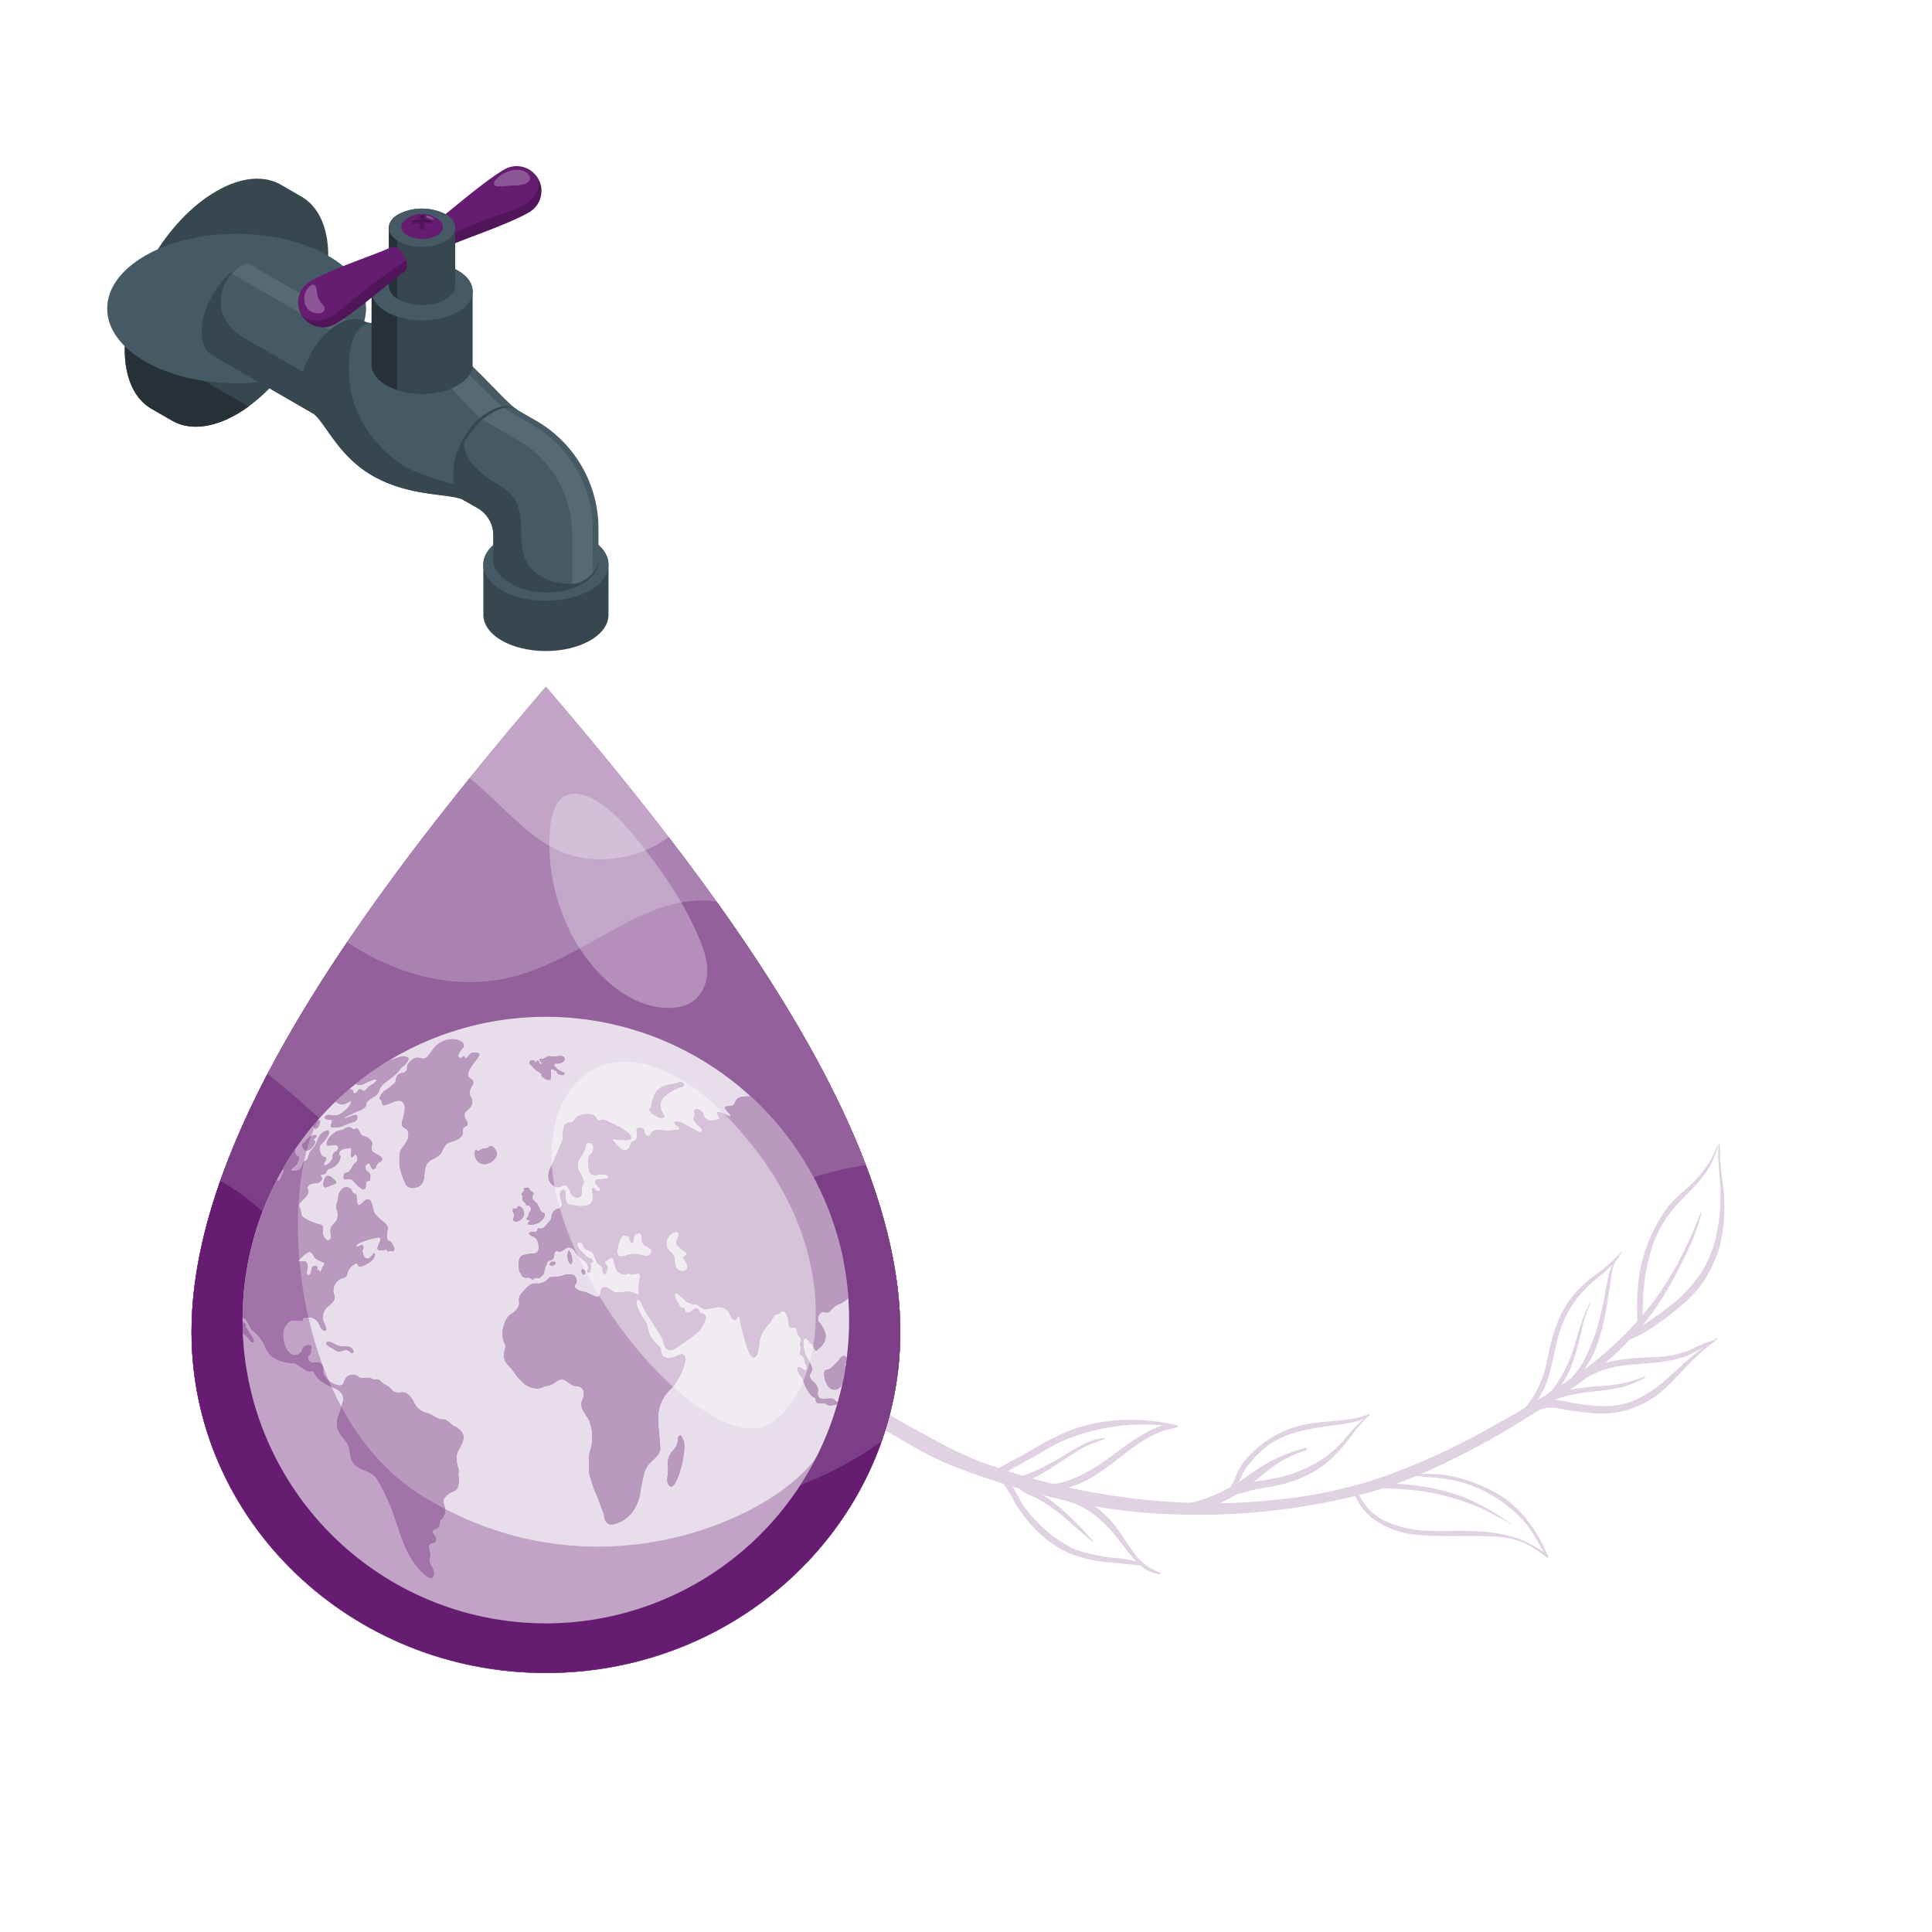 <svg class="animated" id="freepik_stories-world-water-day" xmlns="http://www.w3.org/2000/svg" viewBox="0 0 500 500" version="1.1" xmlns:xlink="http://www.w3.org/1999/xlink" xmlns:svgjs="http://svgjs.com/svgjs"><style>svg#freepik_stories-world-water-day:not(.animated) .animable {opacity: 0;}svg#freepik_stories-world-water-day.animated #freepik--Plant--inject-29 {animation: 1.5s Infinite  linear shake;animation-delay: 0s;}svg#freepik_stories-world-water-day.animated #freepik--water-drop--inject-29 {animation: 1.5s Infinite  linear shake;animation-delay: 0s;}            @keyframes shake {                10%, 90% {                    transform: translate3d(-1px, 0, 0);                  }                  20%, 80% {                    transform: translate3d(2px, 0, 0);                  }                  30%, 50%, 70% {                    transform: translate3d(-4px, 0, 0);                  }                  40%, 60% {                    transform: translate3d(4px, 0, 0);                  }            }        .animator-hidden { display: none; }</style><g id="freepik--Plant--inject-29" class="animable" style="transform-origin: 328.178px 351.698px;"><g id="freepik--Leaves--inject-29"><g style="opacity: 0.2; transform-origin: 328.178px 351.698px;" class="animable" id="el3qpgk7oimfy"><path d="M440.13,313.86c-3.46,8.81-7.38,16.87-13.28,24.36A88.17,88.17,0,0,1,409,355.13a240.79,240.79,0,0,1-21.56,13.34,181.37,181.37,0,0,1-29.22,13.62,120.19,120.19,0,0,1-28.29,6.06,148.08,148.08,0,0,1-23.72.71,174.6,174.6,0,0,1-51.55-10.23c-7.2-2.61-14-6.68-20.71-10.3-3.93-2.1-7.49-5-11.13-7.5-1.58-1.1-3.09-2.38-4.51-3.54s-2.56-2.26-4-3.28l-.73-.48-.48-.31c-.11-.07.14.12.08.09s-.06-.07-.09-.09c-1.8-.74-3.6,0-2.79,2.09,0,.06.16.2.12.1l-.34-.61a7.89,7.89,0,0,0,2.28,3c1.32,1.15,2.44,2.21,3.77,3.2,3.65,2.69,7.08,5.67,11,8,6.82,4,13.74,8.32,21.15,11.07,16.85,6.25,34.36,10.82,52,11.69a172.79,172.79,0,0,0,52.27-5.05c9.93-2.42,20.26-7.31,30-12.43,7.32-3.85,16.3-9.66,23.3-14.34a89.87,89.87,0,0,0,18.27-15.8c6.09-7,10.07-14.84,13.89-23.12a71.14,71.14,0,0,0,2.32-7c.07-.22-.13-.44-.24-.18S440.11,313.9,440.13,313.86Z" style="fill: #651C71; transform-origin: 325.212px 352.878px;" id="el1ip4pm76vnr" class="animable"></path><path d="M444.43,296.45a25.27,25.27,0,0,1-5.49,8.79c-2.48,2.68-5.53,4.61-7.72,7.66a41.28,41.28,0,0,0-7.09,17.86,57.78,57.78,0,0,0-.32,11.39.92.92,0,0,0,.73.89c.42.06.61-.28.6-.67-.15-6.78.33-13.27,2.44-19.72a29.92,29.92,0,0,1,4.51-8.55c2.23-3,5-5.32,7.44-8.18a22.4,22.4,0,0,0,5.11-9.41c.06-.22-.14-.24-.21-.06S444.43,296.49,444.43,296.45Z" style="fill: #651C71; transform-origin: 434.158px 319.688px;" id="elapv6kj864ql" class="animable"></path><path d="M444.88,296a16.24,16.24,0,0,0-.21,3.05c0,1.05.1,2.13.17,3.2.12,2.16.43,4.31.42,6.49a49.49,49.49,0,0,1-1.08,11.05A31.34,31.34,0,0,1,439.86,330a37.85,37.85,0,0,1-7.86,8.13c-1.63,1.34-3.49,2.55-5.22,3.77-.88.62-1.78,1.16-2.67,1.73a11,11,0,0,0-1.36.88c-.39.33-.79.65-1.13,1s-.31,1.21.23,1.07a12.43,12.43,0,0,0,2.86-1.26,29.74,29.74,0,0,0,2.56-1.52c1.62-1.09,3.26-2.17,4.78-3.39,3-2.43,6-4.78,8.25-7.95a31.83,31.83,0,0,0,4.92-10.51,42.41,42.41,0,0,0,1-11.57c0-2.37-.52-4.69-.73-7-.11-1.23-.26-2.46-.32-3.69s0-2.46-.13-3.69c0-.12-.12,0-.13.05Z" style="fill: #651C71; transform-origin: 433.837px 321.272px;" id="elth2txdibg" class="animable"></path><path d="M444.24,346.33a58.19,58.19,0,0,0-7.9,6.05c-1.33,1.17-2.55,2.34-3.89,3.5a39.37,39.37,0,0,1-4.06,3.41c-3.12,2.09-6.18,3.86-10,4.4s-7.57,0-11.38-.6a31.6,31.6,0,0,0-4.75-.81,14.06,14.06,0,0,0-2.88.21,5.35,5.35,0,0,0-3.41,1.7.64.64,0,0,0,.57,1,30.38,30.38,0,0,0,3.45-.78,9.12,9.12,0,0,1,2.25-.06c1.36.09,2.6.48,3.89.66,3.87.54,7.84,1.13,11.67.62a24.33,24.33,0,0,0,10.27-4.06c3-2,5-4.39,7.37-6.86a63.75,63.75,0,0,1,8.81-8c.14-.1.17-.52,0-.4S444.19,346.33,444.24,346.33Z" style="fill: #651C71; transform-origin: 420.112px 356.057px;" id="elrp14npv7e7" class="animable"></path><path d="M443.48,346.82c-1.2.38-2.35.81-3.52,1.31s-2.29,1.17-3.52,1.58a26.76,26.76,0,0,1-7.54,1.48c-5.2.22-10.27.42-15.3,2a19,19,0,0,0-3.75,1.81,14.15,14.15,0,0,0-1.73,1.22,11.73,11.73,0,0,0-1.52,1.46c-.41.5.19,1.21.68.91a38.66,38.66,0,0,1,6.93-3.78,29,29,0,0,1,7.24-1.57c5.14-.47,10-.53,14.92-2.24a28.09,28.09,0,0,0,3.44-1.78c1.17-.61,2.44-1.34,3.63-1.93.14-.07.25-.5,0-.43S443.44,346.81,443.48,346.82Z" style="fill: #651C71; transform-origin: 425.026px 352.74px;" id="elhfgfuvigugv" class="animable"></path><path d="M419.62,323.9a40,40,0,0,1-6.8,6.1,29.85,29.85,0,0,0-6.74,6.63,31.63,31.63,0,0,0-4.09,8.74c-.5,1.59-.82,3.12-1.23,4.87s-.71,3.79-1.32,5.61a28.58,28.58,0,0,1-2.49,5.33,23.29,23.29,0,0,1-1.77,2.58,28,28,0,0,0-2.14,2.83c-.16.3,0,1,.49.73a15.26,15.26,0,0,0,4-4.36,25.28,25.28,0,0,0,2.54-4.68c1.34-3.4,1.87-7.16,2.72-10.52a33.53,33.53,0,0,1,3.48-9.06,31.43,31.43,0,0,1,6.21-7.18c1.31-1.2,2.75-2.19,4-3.41a23.42,23.42,0,0,0,3.24-4c.07-.1.06-.36-.07-.2S419.6,323.92,419.62,323.9Z" style="fill: #651C71; transform-origin: 406.372px 345.62px;" id="el50h3bsg7lxu" class="animable"></path><path d="M419,325.09c-1.65,1.37-2.25,3.21-2.72,5.2-.69,2.85-1,5.6-1.7,8.41a52.1,52.1,0,0,1-5.1,14.22,30.06,30.06,0,0,1-5.81,6.63c-.3.27,0,1.08.36.81a25.37,25.37,0,0,0,8.77-11c2.15-5.09,2.79-10.19,3.71-15.5.28-1.6.38-3.15.68-4.7A7.38,7.38,0,0,1,419,325.3c0-.05.09-.29,0-.21S419,325.08,419,325.09Z" style="fill: #651C71; transform-origin: 411.294px 342.744px;" id="elfnas8f9bb5i" class="animable"></path><path d="M411.53,337.05c-2,3.62-2.89,7.4-4.12,11.32a33.93,33.93,0,0,1-5.31,10.83,31.57,31.57,0,0,1-5.32,4.78c-.34.27,0,1,.36.81a22.92,22.92,0,0,0,8-8.07c2.26-4,3.05-8,4.14-12.26a36.41,36.41,0,0,1,2.34-7.26c0-.08,0-.27-.07-.15S411.5,337.07,411.53,337.05Z" style="fill: #651C71; transform-origin: 404.13px 350.916px;" id="elv2chmr2xno" class="animable"></path><path d="M425.65,356.24a35.08,35.08,0,0,1-11,2.46,61.56,61.56,0,0,0-11.15,1.53,17.29,17.29,0,0,0-2.9,1.18,12.1,12.1,0,0,0-1.21.71,4.73,4.73,0,0,0-.7.54,2.4,2.4,0,0,0-.53.73c-.14.28-.17.81.33.69a9.38,9.38,0,0,0,1.48-.6c.53-.24.86-.46,1.51-.76a24.18,24.18,0,0,1,2.47-1,35.89,35.89,0,0,1,5.13-1.15c3.63-.51,7.17-.78,10.77-1.6a24.66,24.66,0,0,0,5.83-2.41c.1,0,.17-.35,0-.28Z" style="fill: #651C71; transform-origin: 411.927px 360.169px;" id="eli8pl66t5qqr" class="animable"></path><path d="M350.15,385.44a14.21,14.21,0,0,0,5.76,8,22.37,22.37,0,0,0,10,3.69c7.85.85,15.65-.08,23.51.77a18.65,18.65,0,0,1,5.6,1.71,29.16,29.16,0,0,1,5.3,3.48c.37.28.51-.35.24-.56-5.7-4.56-11.84-6-19-6.27-4.55-.21-8.71.17-13.18-.18a27.93,27.93,0,0,1-10.45-2.71,14,14,0,0,1-4.16-3.31,15.83,15.83,0,0,1-2.66-4.67c-.21-.5-1.21-.7-1,0Z" style="fill: #651C71; transform-origin: 375.391px 394.049px;" id="elm9b7nh5wv8s" class="animable"></path><path d="M363.87,381.75c1.49.09,3.07.25,4.54.42s2.93.18,4.36.39a32.28,32.28,0,0,1,8.06,1.89,35.23,35.23,0,0,1,13.38,9.05c2.55,2.85,4.1,6.29,6.1,9.49.16.27.33-.13.26-.3a37.21,37.21,0,0,0-4.86-8.69,27.48,27.48,0,0,0-6.24-6.18,38.72,38.72,0,0,0-15.41-6.08,37.45,37.45,0,0,0-4.89-.29c-1.68-.06-3.55.16-5.27.23,0,0-.06.07,0,.07Z" style="fill: #651C71; transform-origin: 382.228px 392.26px;" id="elrsui4y5zrka" class="animable"></path><path d="M353.79,385.64a9,9,0,0,1,3.45-.45c1.21.06,2.67,0,4,.11a74.9,74.9,0,0,1,7.87.79,64.69,64.69,0,0,1,14.28,4.27c1.35.56,2.54,1.35,3.88,2a31.11,31.11,0,0,1,3.86,2.23s.1-.09.05-.12a64,64,0,0,0-6.3-4.07,49.72,49.72,0,0,0-7.19-3.36,59.26,59.26,0,0,0-15.56-3,40.86,40.86,0,0,0-4.57,0,9.12,9.12,0,0,0-4,.91c-.33.17-.16.84.22.71Z" style="fill: #651C71; transform-origin: 372.289px 389.283px;" id="eleegkhv267yd" class="animable"></path><path d="M338,374.69a40,40,0,0,0-13.26,6c-2.2,1.44-4.13,3-6.35,4.19a41.63,41.63,0,0,1-6.58,3,32.08,32.08,0,0,1-3.85,1.06c-1.36.3-2.92.28-4.33.58-.46.09-.56.68-.48,1a1.42,1.42,0,0,0,.46.69.82.82,0,0,0,.64.23c.15,0-.27-.05-.15,0a2.63,2.63,0,0,0,.41.07c.2,0,.29,0,.61,0a8.83,8.83,0,0,0,1.14,0,13.22,13.22,0,0,0,1.92-.24c1.15-.27,2.36-.48,3.53-.84a33.75,33.75,0,0,0,7-2.92,62.71,62.71,0,0,0,6.17-4.33c2-1.54,3.83-3.16,6-4.58a30.27,30.27,0,0,1,7.12-3.27c.24-.08.33-.71,0-.64S337.93,374.66,338,374.69Z" style="fill: #651C71; transform-origin: 320.67px 383.106px;" id="elvneecfpfg8" class="animable"></path><path d="M354.36,366a33.48,33.48,0,0,0-5.71,5.7,33.61,33.61,0,0,1-5.88,5.56,35.81,35.81,0,0,1-14,5.55c-1.66.33-3.22.4-4.83.84a18.81,18.81,0,0,0-4.73,1.58c-.7.4.15,1.6.8,1.48,1.52-.27,3.08-.83,4.54-1.17s2.77-.47,4.19-.76a38.47,38.47,0,0,0,7.32-2,27.41,27.41,0,0,0,6.64-3.69,37.68,37.68,0,0,0,5.64-5.72c1-1.18,1.89-2.52,2.87-3.73a33.17,33.17,0,0,1,3.2-3.4c.06-.05.13-.29,0-.2S354.33,366,354.36,366Z" style="fill: #651C71; transform-origin: 336.715px 376.359px;" id="ely8n2vks77c8" class="animable"></path><path d="M354.37,365.92a23.09,23.09,0,0,1-3.95,1.19c-1.38.27-2.81.36-4.24.54-3.09.38-6.09.39-9.17,1.16a27.52,27.52,0,0,0-15,9.38,16.33,16.33,0,0,0-2.34,4.27,15.51,15.51,0,0,1-2.42,4.11c-.37.41,0,1.39.5,1.08,1.25-.7,1.78-1.88,2.46-3.13a32.49,32.49,0,0,1,1.89-4,28.23,28.23,0,0,1,6-6.4,24.4,24.4,0,0,1,8.24-3.7,80.69,80.69,0,0,1,9.22-1.59c1.55-.23,3.17-.41,4.7-.77a11.76,11.76,0,0,0,4.15-1.8c.11-.07.2-.47,0-.38S354.34,365.93,354.37,365.92Z" style="fill: #651C71; transform-origin: 335.814px 376.788px;" id="elvqkkipcija" class="animable"></path><path d="M295.49,404.58a25.43,25.43,0,0,0-2.63-.78c-.85-.21-1.66-.28-2.5-.43-1.59-.28-3.16-.21-4.76-.54-3-.62-5.75-1-8.52-2.42A35,35,0,0,1,265,389.8c-.93-1.24-1.49-2.65-2.34-4a11.42,11.42,0,0,0-3.09-3.77c-.72-.46-.91.5-.56,1.06s.91,1.25,1.33,1.84.77,1.19,1.14,1.82c.76,1.26,1.39,2.63,2.25,3.84a36.33,36.33,0,0,0,5.61,6.52,27.77,27.77,0,0,0,7.07,4.73,33.78,33.78,0,0,0,8.4,2.26c1.8.29,3.64.31,5.45.54.86.1,1.72.17,2.57.27s1.7.14,2.56.21c.25,0,.37-.47.13-.55S295.46,404.55,295.49,404.58Z" style="fill: #651C71; transform-origin: 277.245px 393.514px;" id="eldq1411pl6o4" class="animable"></path><path d="M300.17,407a17.52,17.52,0,0,1-3.42-1.84,14.68,14.68,0,0,1-2.57-2.39,68.92,68.92,0,0,1-4.13-5.88,26.28,26.28,0,0,0-4.88-5.62,23.35,23.35,0,0,0-5.72-3.63,25.09,25.09,0,0,0-7.72-2.16c-.93-.08-.73,1.2,0,1.53a22.08,22.08,0,0,0,2.4.86c.76.24,1,.25,1.87.54a26.26,26.26,0,0,1,2.95,1.07,25.06,25.06,0,0,1,5.12,3.24,35.41,35.41,0,0,1,4.95,5.18c1.47,1.86,3,3.91,4.56,5.71a16.42,16.42,0,0,0,2.77,2.44,9.38,9.38,0,0,0,1.64.87,4.72,4.72,0,0,0,.95.24c.36.1.76.22,1.07.28a.24.24,0,0,0,.18-.44C300,406.89,300.14,407,300.17,407Z" style="fill: #651C71; transform-origin: 285.707px 396.462px;" id="elxkpfhja3af" class="animable"></path><path d="M283.07,399.06a84.38,84.38,0,0,0-7.36-7.64,47.09,47.09,0,0,0-4.1-3.35,37.16,37.16,0,0,0-3.74-2.31,17.39,17.39,0,0,0-1.92-.91,2.54,2.54,0,0,0-1.64-.31c-.62.12-.27,1,0,1.26a14.33,14.33,0,0,0,3,1.48,22.23,22.23,0,0,1,2.39,1.27,40,40,0,0,1,4.56,3.15c3,2.46,5.68,5.12,8.73,7.46,0,0,.09-.07.06-.1Z" style="fill: #651C71; transform-origin: 273.517px 391.836px;" id="eldiwtpx0uf5d" class="animable"></path><path d="M304.65,368.91a5.27,5.27,0,0,0-1.92-.35,11.27,11.27,0,0,0-2,.39,20.57,20.57,0,0,0-3.66,1.54,67.93,67.93,0,0,0-7.17,4.69c-4.66,3.49-9.13,6.75-14.79,8.38-3.1.89-6.17.44-9.3.09-.94-.1-.7,1.27,0,1.42a22.16,22.16,0,0,0,16.1-2.36c5.14-2.86,9.19-6.92,14.17-10a28.21,28.21,0,0,1,4.2-2.16,13.67,13.67,0,0,1,2-.58,20.7,20.7,0,0,0,2.22-.59c.17-.06.42-.37.1-.5S304.79,369,304.65,368.91Z" style="fill: #651C71; transform-origin: 284.973px 377.108px;" id="elarnhztj9cnp" class="animable"></path><path d="M285.81,372.19a13.57,13.57,0,0,0-2.55.42,18.29,18.29,0,0,0-2.39.95,46,46,0,0,0-4.5,2.48,73.94,73.94,0,0,1-9.27,5,29.43,29.43,0,0,1-2.82,1,15.11,15.11,0,0,0-2.91.75c-.79.46-.41,1.33.38,1.44a6.29,6.29,0,0,0,2.57-.45,18.51,18.51,0,0,0,2.35-.88,41.28,41.28,0,0,0,4.62-2.51c3.08-1.92,6-4.06,9.18-5.79a23.39,23.39,0,0,1,2.62-1.15c.88-.35,1.76-.69,2.65-1,.09,0,.19-.28.07-.27S285.78,372.18,285.81,372.19Z" style="fill: #651C71; transform-origin: 273.4px 378.207px;" id="ellf0o5swzvk" class="animable"></path><path d="M266.55,375.51c-2.15,1.18-4.33,2.38-6.48,3.54-1.08.59-2.2,1.12-3.25,1.73-.51.31-1.29.81-.37,1.31s2.36,0,3.13-.61a18.7,18.7,0,0,1,2.18-1.21c1.46-.82,2.85-1.66,4.27-2.42,3.24-1.72,6.14-3.75,9.55-5.18a54.52,54.52,0,0,1,19-4,50.26,50.26,0,0,1,9.95.74c.24,0,.41-.43.18-.49s0,0,0,0a50,50,0,0,0-18.95-1,41.88,41.88,0,0,0-9.67,2.58A86,86,0,0,0,266.55,375.51Z" style="fill: #651C71; transform-origin: 280.421px 374.869px;" id="elzjas0pplifo" class="animable"></path></g></g></g><g id="freepik--water-drop--inject-29" class="animable" style="transform-origin: 141.28px 305.35px;"><g id="freepik--Drop--inject-29" class="animable" style="transform-origin: 141.28px 305.35px;"><path d="M141.28,177.72c-51.17,59.57-91.7,118.24-91.7,167s41.05,88.24,91.7,88.24S233,393.42,233,344.69,192.44,237.29,141.28,177.72Z" style="fill: #651C71; transform-origin: 141.29px 305.34px;" id="elvvqjzhcsz8r" class="animable"></path><g id="elczr16cxf635"><path d="M141.28,177.72c-51.17,59.57-91.7,118.24-91.7,167s41.05,88.24,91.7,88.24S233,393.42,233,344.69,192.44,237.29,141.28,177.72Z" style="fill: rgb(255, 255, 255); opacity: 0.6; transform-origin: 141.29px 305.34px;" class="animable" id="elxwhte5yxt4"></path></g><g id="elp4tpm9nmci"><path d="M233,344.69c0-38.06-24.72-82.18-59.92-128a29.42,29.42,0,0,1-14.38,5.57c-17.25,1.64-23.46-9.26-37.14-20.84-41.47,51.32-72,101.06-72,143.32,0,48.73,41.05,88.24,91.7,88.24S233,393.42,233,344.69Z" style="fill: #651C71; opacity: 0.1; transform-origin: 141.28px 317.2px;" class="animable" id="ele1fzxfwkaoj"></path></g><path d="M233,344.69c0-38.06-24.72-82.18-59.92-128a29.42,29.42,0,0,1-14.38,5.57c-17.25,1.64-23.46-9.26-37.14-20.84-41.47,51.32-72,101.06-72,143.32,0,48.73,41.05,88.24,91.7,88.24S233,393.42,233,344.69Z" style="fill: #651C71; transform-origin: 141.28px 317.2px;" id="el30fp3mh71x3" class="animable"></path><g id="elimqt2oehlsm"><path d="M233,344.69c0-38.06-24.72-82.18-59.92-128a29.42,29.42,0,0,1-14.38,5.57c-17.25,1.64-23.46-9.26-37.14-20.84-41.47,51.32-72,101.06-72,143.32,0,48.73,41.05,88.24,91.7,88.24S233,393.42,233,344.69Z" style="fill: rgb(255, 255, 255); opacity: 0.45; transform-origin: 141.28px 317.2px;" class="animable" id="ela2oc3m9mmgh"></path></g><g id="el8euitbvrngu"><path d="M233,344.69c0-33.41-19-71.48-47.52-111.32C168,230.88,154.11,246,135.58,252c-16.41,5.25-32.55.58-45.78-8.11-24.38,36-40.22,70.38-40.22,100.85,0,48.73,41.05,88.24,91.7,88.24S233,393.42,233,344.69Z" style="fill: #651C71; opacity: 0.1; transform-origin: 141.29px 333.038px;" class="animable" id="elqz1rxjxhqqe"></path></g><path d="M233,344.69c0-33.41-19-71.48-47.52-111.32C168,230.88,154.11,246,135.58,252c-16.41,5.25-32.55.58-45.78-8.11-24.38,36-40.22,70.38-40.22,100.85,0,48.73,41.05,88.24,91.7,88.24S233,393.42,233,344.69Z" style="fill: #651C71; transform-origin: 141.29px 333.038px;" id="elk5vvoomdxj" class="animable"></path><g id="elphzg1n5aubf"><path d="M233,344.69c0-33.41-19-71.48-47.52-111.32C168,230.88,154.11,246,135.58,252c-16.41,5.25-32.55.58-45.78-8.11-24.38,36-40.22,70.38-40.22,100.85,0,48.73,41.05,88.24,91.7,88.24S233,393.42,233,344.69Z" style="fill: rgb(255, 255, 255); opacity: 0.3; transform-origin: 141.29px 333.038px;" class="animable" id="el3hyn3j2vubp"></path></g><path d="M224.07,301.56c-31.49,4.14-50.91,29.28-85.87,23-28.19-5.06-47.83-30.06-69-46.64C56.89,301.51,49.58,324,49.58,344.69c0,48.73,41.05,88.24,91.7,88.24S233,393.42,233,344.69C233,331,229.79,316.58,224.07,301.56Z" style="fill: #651C71; transform-origin: 141.29px 355.425px;" id="el0eknqwpfyylk" class="animable"></path><g id="elsbeas45zekl"><path d="M224.07,301.56c-31.49,4.14-50.91,29.28-85.87,23-28.19-5.06-47.83-30.06-69-46.64C56.89,301.51,49.58,324,49.58,344.69c0,48.73,41.05,88.24,91.7,88.24S233,393.42,233,344.69C233,331,229.79,316.58,224.07,301.56Z" style="fill: rgb(255, 255, 255); opacity: 0.15; transform-origin: 141.29px 355.425px;" class="animable" id="eltl3os5ntz9d"></path></g><path d="M138,383.91c-52.28-20.18-48.62-60.48-81-78.26-4.77,13.56-7.42,26.62-7.42,39,0,48.73,41.05,88.24,91.7,88.24,40.29,0,74.49-25,86.79-59.78C206.47,388.52,173.52,397.63,138,383.91Z" style="fill: #651C71; transform-origin: 138.825px 369.27px;" id="el6bfz1hyniq3" class="animable"></path><g id="freepik--World--inject-29" class="animable" style="transform-origin: 141.267px 341.652px;"><path d="M77.22,387a78.49,78.49,0,1,0-9.76-72.08A78.49,78.49,0,0,0,77.22,387Z" style="fill: #651C71; transform-origin: 141.267px 341.627px;" id="eldxlxx6z7i4s" class="animable"></path><g id="eley6pb7pu0du"><path d="M77.22,387a78.49,78.49,0,1,0-9.76-72.08A78.49,78.49,0,0,0,77.22,387Z" style="fill: rgb(255, 255, 255); opacity: 0.85; transform-origin: 141.267px 341.627px;" class="animable" id="elooqhywrp2sf"></path></g><path d="M82.28,291.76c.11-.18.76-1.26.51-1.72-.13-.23-.38-.19-.65,0-.32.37-.63.75-1,1.13a3,3,0,0,0,.26.74C81.59,292.3,82.16,291.94,82.28,291.76Zm35.47,77.47c-.92-.37-2-1.94-3-1.88l-.33,0c-1,.06-2.6-1.22-3.65-1.57a6.31,6.31,0,0,0-.72-.18,5,5,0,0,1-2.88-2.55,5.57,5.57,0,0,0-2.06-2.5c-1.16-.57-2.63.41-3.64-.75a4.92,4.92,0,0,0-1.5-1.28,5.54,5.54,0,0,1-1.6-1.16c-.66-.77-1.16-.14-1.89-.43-.42-.17-.58-.39-1.07-.37a17,17,0,0,1-1.88.09c-.51,0-.7-.29-1.12-.59a2.31,2.31,0,0,0-3,.74c-.28.41-.36,1-.63,1.4-.54.74-1.87.21-2.66-.18a4.72,4.72,0,0,1-1.6-1.26c-.51-.66-.89-.83-.9-1.7a2.93,2.93,0,0,0-.39-2,1.94,1.94,0,0,0-1.51-.47c-.4,0-.92.18-1.32,0a1.46,1.46,0,0,1-.68-1.34c.07-.34.42-.55.58-.83a1.2,1.2,0,0,0,.18-.5c0-.09-.1-.47-.09-.51.34-.7.17-1.1-.23-1.25a1.71,1.71,0,0,0-2,1.32,2,2,0,0,1-2.45,1.16c-1.81-.71-2.8-4-2.33-6.29.21-1,1.27-2.51,2.19-2.67a12.18,12.18,0,0,1,2.41.19c.35,0,.33-.21.31-.46,0-.4.78-.42,1.36-.47a3,3,0,0,1,2.52,1,7.2,7.2,0,0,1,.69,1.39c.43,1,1.83,1.55,1.52.45-.2-.69-.59-1.56-.82-2.34a3.64,3.64,0,0,1,1.13-3.19,13,13,0,0,0,1.23-1.11,2.41,2.41,0,0,0,.71-1.32c0-.6-.4-1.14-.38-1.8a3.28,3.28,0,0,1,.28-1.31,4,4,0,0,1,1.41-1.67c.56-.36,1.56-.29,1.85-1.1a4.25,4.25,0,0,1,.89-1.95,6,6,0,0,1,1.3-1c.77-.45.4,1,1.35.8A7.83,7.83,0,0,0,96,326.4c.86-.65,1.21-1.7.92-2s-1,1.5-1.95,1.33a1.52,1.52,0,0,1-.28-.09c-.85-.38-.75-1.81-.91-1.78s-.15-.21.06-.31.46-1.66-.45-1.26a3.17,3.17,0,0,0-.48.25c-.89.49-1-.23-.13-.74a20.53,20.53,0,0,1,4.67-1.48c1-.28,1.31.22.78,1.29s-.8,1.79-.1,1.91c.94.15,2.06-.32,2.09.05s0,.47.35.22c.47-.37,1,.42,1.4-.21a1,1,0,0,0-.11-1c-.27-.5-.62-1.39-1.18-1.4s-.72-1.43-.44-2.61l.09-.37c.23-1.19-1.22-2.08-1.94-2.69C96.23,313.68,97,313.56,96,311c-.38-.94-1.22-.76-2,.09-.4.45-.81.78-1.13.75-.83-.09-.31-2.59-.87-2.82-.3-.14-.7-.17-.86-.67a1.57,1.57,0,0,0-2-1,3,3,0,0,0-1.61,2.56c0,.88-.76,2.25-.47,2.87a3.62,3.62,0,0,1,0,3.13c-.4.57-1,1-1.29,1.59-.59,1,.14,2.57-.24,3.14a.65.65,0,0,1-.87.3,2.49,2.49,0,0,1-1.1-1.55c-.16-1.4.39-2.23-.8-2.51A12.14,12.14,0,0,1,78.46,315c-.6-.45-.51-1.06-.66-1.85s-.83-1,.09-2.12c.58-.71,1.45-1.22,1.83-2.26s-.55-1.06.06-1.88,2-.54,2.63-.84a1.37,1.37,0,0,0,.82-.72c.31-.72-.25-.74-.37-1.09,0-.11.18-.19.39-.23a2.1,2.1,0,0,0,.84-.26,1.39,1.39,0,0,0,.39-.44c.11-.19.1-.34.25-.53a.92.92,0,0,1,.49-.31,2.79,2.79,0,0,0,1.1-.45,3.86,3.86,0,0,0,1.43-1.46,3.16,3.16,0,0,0,.34-1.34c-.07-.25-.38-.21-.34-.6.11-1.28,1.48-1.32,1.93-1.42.69-.16,1.5-.37,1.25.9-.11.56-.28,1.91.46,1.16.42-.43.58-.64.83-.26a1.18,1.18,0,0,1,.29,1.12,1.51,1.51,0,0,1-.73,1c-.49.35-1.07,2.17-1.86,2.33l-.39.08c-.79.18-.81,2,0,1.66a1.89,1.89,0,0,1,2.19.75c.74.9,1.85,1.86,2.41,1.85.84,0,.34-1.82.75-2a2.1,2.1,0,0,1,.74-.2c.14,0,.24-1.07.23-1.18a1.55,1.55,0,0,0-.3-.87c-.34-.44-.86-.47-1-1.18s.62-1.52,1-1.25a1.52,1.52,0,0,1,.42.77c.18.5.61.77.8.68a1.35,1.35,0,0,0,.35-.28c.27-.32.26-.71.48-1,.34-.54.81-.39,1.15-.91a.68.68,0,0,0-.18-1c-.62-.47-1.32-.73-1.92-1.16-.12-.09-.24-.14-.34-.23a1.77,1.77,0,0,1-.12-1.25,4.07,4.07,0,0,0,.12-.81,1.31,1.31,0,0,0-.44-.84,3.87,3.87,0,0,0-.74-.67c-.43-.31-1.49-.35-1.83-1S92.73,292,92.18,292c-.07,0-.28.21-.38.25a.54.54,0,0,1-.37,0c-.23-.06-.37-.27-.57-.37a1.39,1.39,0,0,0-1.46.13,5.54,5.54,0,0,1-.65.36,6.28,6.28,0,0,1-1.19.24,5.51,5.51,0,0,0-1.66,1.1,4.37,4.37,0,0,0-.9,1c-.36.62-.65,1.63-.25,1.74a10.21,10.21,0,0,0,1.63-.09c.44,0,1.53,0,1.08,1.07-.33.82-1.23.59-1.36,1.57a2.26,2.26,0,0,1-.13,1,4.35,4.35,0,0,1-.71.87,4.93,4.93,0,0,1-.7.61c-.33.23-.77.13-.71-.34s.43-.69.54-1.08a.44.44,0,0,0-.29-.59,1,1,0,0,0-.34-.1,1,1,0,0,1-.59-.44,2,2,0,0,1-.17-.43c-.08-.26-.22-.5-.31-.79a2.21,2.21,0,0,1,.42-1.62c.14-.13.3-.26.48-.44a9.52,9.52,0,0,0,1-1.27c.63-1,.81-1.89.1-1.82a3.5,3.5,0,0,0-2.35,2.07,11.73,11.73,0,0,1-.87,2c-.39.58-.91,1-1.26,1.58a10.57,10.57,0,0,0-.58,1.62c-.25.54-.36.43-.68.62-.73.44-.68,1.69-1.39,2.26a1.85,1.85,0,0,1-.75.27,2.49,2.49,0,0,1-1.27,0c-.11,0-.27-.07-.18-.33s.49-.47.71-.62a3.65,3.65,0,0,0,1.29-2.41c0-.43-.41-.41-.62-.6a1.66,1.66,0,0,1-.32-1.68q-1.77,2.6-3.31,5.31a.38.38,0,0,1,.33.25c.08.2,0,.45-.19.77a4,4,0,0,0-.27.62c-.13.34-.68,1.62-1.07,1.34a1.69,1.69,0,0,1-.28-.26,78.34,78.34,0,0,0-8.83,35.74.66.66,0,0,1,.65.18c.7.62,1.09,2.25,1.79,2.87a12.28,12.28,0,0,1,3.18,3.83,7.19,7.19,0,0,0,1.89,3,9.46,9.46,0,0,0,5.34,1.77c1.76-.12,3.49,2.86,5.13,2,.19-.11,1,1.29,1.17,1.47a5.85,5.85,0,0,0,1.78,1.63A12.39,12.39,0,0,0,86,359c1.42.55,3.13,1.41,2.78,3.57a31.88,31.88,0,0,1-1.17,3.79,5.14,5.14,0,0,0,0,4c.64,1.26,1.74,2.2,2.41,3.45s.4,2.86,1.1,4.23c.88,1.72,2.18,2,3.85,2.74a5.72,5.72,0,0,1,3,2.63,49.65,49.65,0,0,1,4,8.79c1.33,3.77,2.39,7.78,4.53,11.18a16.49,16.49,0,0,0,3.79,4.41c1,.79,2,.84,2-.68,0-.93-.71-1.72-1-2.56s0-1.56,0-2.44c0-.72-.61-1.84-.09-2.41s1.27-.16,1.57-.94c.38-1-.66-1.45-.81-2.22s1.15-.75,1.57-1.43c.27-.42.15-1,.34-1.45s.36-.42.59-.68a4.15,4.15,0,0,0,.74-1.8c.22-1.05-.77-2.27-.34-3.26A4.71,4.71,0,0,1,117,386.1c.6-.28,1-.32,1.4-1.1a5.15,5.15,0,0,0,.29-2.94c-.16-.65.1-1.3,0-1.77a10.28,10.28,0,0,1-.59-3.06c.07-1.92,1.73-3.19,1.86-5.21C120,370.76,118.67,369.61,117.75,369.23ZM77.43,326c.8-.72,2.24-2.35,3-1.93a2.85,2.85,0,0,1,.85,1.12c.47.85,1.71,1.17,2.43,1.53s-.31,1.05-.44,1.75-.63,1-.6.57c0-.24,0-.42-.34-.29s-.35-.17-.21-.56c.19-.54-1.06-1-1.41.08a7.58,7.58,0,0,0-.22.91c-.22,1.12-1.31,1.07-1.07,0,0-.14.06-.29.1-.43.3-1.11,0-2.44-.92-2.36S76.56,326.75,77.43,326Zm-14,17.08a.32.32,0,0,0,.12-.3c0-.09-.44-.37-.73-.68q0,1.44.06,2.88c.33.36.85.71,1.1,1s1,1.46,1.39,1.43c.75-.06-.19-1.55-.37-1.77S63.37,343.08,63.4,343.06Zm15.5-45.45c.85.43,1.85-.52,2.4-1.41.7-1.13-.52-1.14,0-1.54s.74-.63.57-.81-.16-.05-.21-.11-.59,0-1.46.46-1.08,1.36-1.71,1.66S78.34,297.31,78.9,297.61Zm5.32-8.09a2.62,2.62,0,0,0,1.11.18.79.79,0,0,1,.47.12c.39.29-.4,1.39-.09,1.75s.63.12,1,.11a6.57,6.57,0,0,0,1.5-.13,4.61,4.61,0,0,0,.93-.39,14.65,14.65,0,0,1,2.31-.81,1.28,1.28,0,0,0,1-1.33c0-.57-.51-.54-1.11-.35-.8.25-1.72.68-2,.74s-.35,0-.27-.13,1.12-.65,1.3-.73c.39-.17.77-.36,1.15-.54.63-.3,1.35-.56,1.65-.69a3.25,3.25,0,0,0,.56-.28,3.47,3.47,0,0,0,.79-.64c.41-.55.08-.82.47-1.31a4.3,4.3,0,0,1,1.15-.87,12.69,12.69,0,0,0,1.22-.84c.73-.64.67-1.38,1.2-2.15a4.94,4.94,0,0,1,1.07-1.11c.59-.46,1.39-1,1.83-1.35l.79-.65a5.36,5.36,0,0,0,.87-.9c.17-.22.33-.49.49-.71a1.71,1.71,0,0,1,.54-.49,3.81,3.81,0,0,0,1.43-1.65c.36-.88-.31-.64-.46-.82s-.68-.25-1.14-.16c-1,.2-2.22.75-3.42,1.12-1.59,1-3.15,2-4.69,3.07-1.32.94-2.59,1.92-3.83,2.92a2.36,2.36,0,0,0,.84.27c.71.17,1.85-.63,2.76-1,.41-.15,1.66-.76,1.75-.37.13.59-1.25,1.35-1.55,1.51a1.59,1.59,0,0,0-.65.51c-.34.47-.9,1.1-1.29.86a1.85,1.85,0,0,0-.73-.39.5.5,0,0,0-.52.3c-.26.43-1,1.15-1.18.66-.08-.28-.08-.7-.31-.81s-.46-.08-.63-.19l-.08-.09q-1.86,1.57-3.6,3.24a1.3,1.3,0,0,0,.32.34,2.24,2.24,0,0,0,1.43.4,4.7,4.7,0,0,0,.84-.18c.34-.11,1.12-.66,1.34-.57s-.16.87-.47,1.31a7.21,7.21,0,0,1-1.87,1.72,3.34,3.34,0,0,1-2.5.64c-.25-.05-1.27-.3-1.67.11S84,289.39,84.22,289.52Zm53.36-13.74c.21.21.4.48.6.7a3.51,3.51,0,0,0,.8.64,8.75,8.75,0,0,1,1,.67l.11.15c.12.2,0,.16,0,.31s.17.44.46.58.46.29.7.44,1.11.34,1.22-.06a3.14,3.14,0,0,0,.06-.82,6.24,6.24,0,0,1,0-1.37,1,1,0,0,0,0-.2c0-.1.26-.25.6-.08l.62.34a1.31,1.31,0,0,1,.24.12c.14.08.14.29.14.36a.2.2,0,0,0,.06.14c.08.11.17.12.27.17a3.3,3.3,0,0,0,1,.32,1.11,1.11,0,0,0,.4,0,.39.39,0,0,0,0-.67,9.62,9.62,0,0,1-1.47-.72,3.36,3.36,0,0,1-.82-.82c-.44-.61,0-.75.4-.76a4.72,4.72,0,0,0,.92-.11,2,2,0,0,0,1.15-.71.92.92,0,0,0-.06-.71l0-.06a1.28,1.28,0,0,0-1.24-.33c-.48.05-1,.08-1.53.09a3.08,3.08,0,0,1-.68,0,1.38,1.38,0,0,0-.52-.08,2,2,0,0,0-.84.39,1.69,1.69,0,0,1-1,.32c-.21,0-.57-.12-.58.15s.48.72.58,1.09-.26.18-.47,0-.22-.54-.42-.74-.32-.1-.35,0,0,.5-.38.26c-.22-.13-.32-.32-.56-.39-.41-.11-1.3.21-.92.92C137.2,275.52,137.4,275.61,137.58,275.78ZM133,314.93c-.08.25-.25.54-.14.83.3.76,1.11.26,1.56.1a2.14,2.14,0,0,0,1.16-1.45,2,2,0,0,0-.24-1.4c-.24-.39-.86-1.07-1.27-.76-.16.13-.11.36-.24.48s-.59,0-.82.11c-.65.19-.11.87,0,1.26A1.46,1.46,0,0,1,133,314.93Zm36.45-26.36a8.43,8.43,0,0,0,1,.61,1.38,1.38,0,0,0,1.38-.06c.23-.22-.1-.72-.3-1.08-.07-.14-.16-.27-.24-.4a3.72,3.72,0,0,1-.37-1.39,3.07,3.07,0,0,1,.07-.87,3.37,3.37,0,0,1,.83-1.52,10.08,10.08,0,0,1,2.26-1.61,13.08,13.08,0,0,1,1.2-.56l.76-.31a5,5,0,0,0,.61-.15.62.62,0,0,0-.06-1.08l-.25-.12a.78.78,0,0,0-.61.09,5.22,5.22,0,0,1-1.63.44c-2.33.28-4.2,1.18-4.91,3.31a11.13,11.13,0,0,0-.63,2.3c0,.29,0,.58-.33.63s-.28.11-.19.37A2.85,2.85,0,0,0,169.41,288.57Zm-34.3,20.84.07.06a10.21,10.21,0,0,0,0,1c.06.55.85.75.92,1.22s.81.08,1.07.5.29,1.33-.13,1.52-.22,1.09-.5,1.32-.38.28-.19.59.63-.19.65.26-.54.5-.36.88.59.21.83.18a4.29,4.29,0,0,0,3-1.4c.25-.36.76-1.25.27-1.59-.19-.12-.42-.12-.61-.29a2.71,2.71,0,0,1-.49-.78,10.4,10.4,0,0,0-.68-1.33c-.41-.61-1.34-.91-1.24-1.86,0-.31.41-.6.29-.94s-.27-.22-.41-.31-.76-.61-.71-.88-1.51-.27-1.35.26C135.77,308.63,134.5,308.93,135.11,309.41Zm83.18,17c-.06-.35-.18-.91-.28-1.39a78.94,78.94,0,0,0-23.75-41.32,3.52,3.52,0,0,1-.49.05,12,12,0,0,0-2.26.2,2,2,0,0,0-1.24,1.22,1.89,1.89,0,0,1-.62.88,2.08,2.08,0,0,1-1.2.26c-.31,0-.93,0-.8.5s.95,1.17,1.24,1.63c.66,1.05-.82.21-1.2,0a4,4,0,0,0-1.31-.54c-.26,0-.84-.2-.86.11a2.68,2.68,0,0,0,.46,1c.23.39.27.52,0,.62s-.63.14-.93.23a2.26,2.26,0,0,1-3.1-1.51,2.14,2.14,0,0,0-.68-.95,1.94,1.94,0,0,0-.95-.42c-.66,0-.74.6-.59,1.26s-.46.87-.25,1.49a4.29,4.29,0,0,0,1.24,1.57c.4.38,1.1.91.93,1.38-.24.66-1.15.17-1.78-.21-.85-.52-1.72-.91-2.58-1.43a5.3,5.3,0,0,0-2.33-.73c-.43,0-.68.2-.17.71.23.23,1,.65,1,1.08s-1,.34-1.33.38a10.59,10.59,0,0,1-2.6.15,6.73,6.73,0,0,0-2-.2,3.39,3.39,0,0,0-.83.31,2.05,2.05,0,0,0-.75.94.44.44,0,0,1-.22.23,1.69,1.69,0,0,1-.34.11,1,1,0,0,1-.95-.84c0-.4,0-.83-.39-1.05A1.61,1.61,0,0,0,165,292a.51.51,0,0,0-.25.41c0,.32.17,1.16.12,1.75a1.31,1.31,0,0,1-.36.87,2.85,2.85,0,0,1-.67.35,1.45,1.45,0,0,0-.65.83c-.3.66-.54,1.26-1.2,1.43s-1.17-.09-1.84-.78a17,17,0,0,1-1.38-1.54c-.62-.85.65-.46,1-.4.5.09,1,.05,1.49.11a5.53,5.53,0,0,0,1.22,0c.32-.05.89-.14.83-.67-.14-1.17-2.49-2.37-3.17-2.75l-1-.52c-.55-.26-1.48-.7-2.08-1a3.4,3.4,0,0,0-1.07-.32c-.56,0-1,.75-1.62-.33a1.69,1.69,0,0,0-1.23-1,5.43,5.43,0,0,0-3.19.29,2.9,2.9,0,0,0-.76.51c-.38.33-.76,1-1.06,1.16a1.12,1.12,0,0,1-.62.14c-1.34-.08-1.76,1.13-1.82,2.75,0,.44,0,.93,0,1.35a2.69,2.69,0,0,1-.2.7c-.14.35-.51,1.16-.79,1.83-.17.41-.35.82-.52,1.25-.49,1.2-1.06,2.43-1.65,3.71a4.67,4.67,0,0,0-.54,3,3,3,0,0,0,1.38,1.79,2,2,0,0,0,2.13,0c1-.42,1.44.07,2,1.26a3.31,3.31,0,0,0,.93,1.45,1.82,1.82,0,0,0,1.53.18c.53-.22.69-.82.58-1.52a2,2,0,0,1,.31-1.64,1.6,1.6,0,0,0,0-1.6c-.36-.91-1.09-2.06-1.26-2.67a2.75,2.75,0,0,1-.09-1.07,4.25,4.25,0,0,1,.22-.87,23,23,0,0,1,1.17-2,4.93,4.93,0,0,0,.57-1.56,2.33,2.33,0,0,1,.22-.73,1.06,1.06,0,0,1,1.14-.34,1,1,0,0,1,.63.52,2.24,2.24,0,0,1-.08,1.72c-.22.57-.71.73-1,1.25a4.37,4.37,0,0,0-.1,2.13,4.54,4.54,0,0,0,.51,2.17c.53.7,1.46.47,2.08.39a7.91,7.91,0,0,1,.91-.1,3.17,3.17,0,0,1,1.34.2c.22.12.47.7.25.84a1.2,1.2,0,0,1-.43.13c-.62.11-1.26.08-1.88.17-.38.05-1,.05-1,.67s.45.83.71,1.11a1.31,1.31,0,0,1,.52,1,.37.37,0,0,1-.43.33,1.89,1.89,0,0,1-.88-.52c-.17-.16-.39-.48-.59-.36s-.06,1.34,0,1.71a3.15,3.15,0,0,1-.17,1.85c-.6,1.08-1.94,1.12-3,1.14a10.76,10.76,0,0,1-1.94-.26,3.41,3.41,0,0,1-1.24-.33c-.89-.57-.53-2.21-.77-3.15-.29-1.1-1.18-.26-1.31.41-.21,1.06.7,2.24.42,3.24-.2.7-1,.77-1.54,1a2.24,2.24,0,0,0-1.09,2,2,2,0,0,1-.61,1.1c-.33.45-.73.83-1.08,1.23a1.41,1.41,0,0,1-1,.57c-.26,0-.64-.15-.83,0s0,.59-.41.76-.94,0-1.37.12-.7.29-.4.64a4.5,4.5,0,0,0,1.2.65,2.56,2.56,0,0,1,1.12,2c.18,1.17,0,2.12-1.14,2.29a9.07,9.07,0,0,0-3.19.57c-.92.49-.77,2.31-.71,3.33a2,2,0,0,0,.39,1.16c.2.28.29.67.54.89a1.52,1.52,0,0,0,1.18.26,1.41,1.41,0,0,1,1.16.35,2.08,2.08,0,0,0,.26.18c.16.07.34-.36.65-.45a1.8,1.8,0,0,1,.57,0,1.69,1.69,0,0,0,.55,0c.18-.05.25-.24.38-.3a1.82,1.82,0,0,0,.85-1.37c.07-.28.1-.57.18-.85a9.17,9.17,0,0,1,.41-.9,4.11,4.11,0,0,1,.21-.68c.23-.41.6-.37,1-.52a1.19,1.19,0,0,0,.75-1.11c.06-.43,0-.92.39-1.12s.71.07,1,.06a3.17,3.17,0,0,0,1.5-.77c.94-.61,1.76-.35,2.44.65a8.33,8.33,0,0,0,1,1.29c.29.29.65.44.94.73s.81.64,1.16,1a2,2,0,0,1,.29,1.72c0,.22-.18.58,0,.77s.4,0,.52-.18a2.21,2.21,0,0,0,.23-1.69c0-.3-.09-.66.15-.76s.23,0,.35.05.13-.59-.3-.88a1.59,1.59,0,0,0-.8-.31c-.2,0-.78-.7-.95-.86a11.82,11.82,0,0,1-1.26-1.29,2.63,2.63,0,0,1-.67-1.29c0-.72.68-.71,1.09-.42s.4.66.61,1c.47.78,1.31.89,2,1.27.46.27.48.67.7,1.19a8.15,8.15,0,0,1,.54,1.16c.07.31.05.36.26.57a4.07,4.07,0,0,0,.64.54,3.37,3.37,0,0,1,.61.46c.18.22.11.2.09.45,0,.53,0,1.07.47,1.33s.54-.71.71-1.11a1,1,0,0,0,.08-.86c-.11-.27-.41-.43-.54-.7-.34-.67.31-.65.61-.89s.76-.84,1.34-.46c.32.21.28.45.27.81a3.21,3.21,0,0,0,.33,1.12,4.17,4.17,0,0,0,.35,1.1,2.75,2.75,0,0,0,2.26,1.16c.35,0,.65-.32,1-.25.15,0,.26.15.4.2a1.58,1.58,0,0,0,.78,0c.34,0,.67-.18,1-.2.56,0,.74.11.64.77a23.36,23.36,0,0,0-.34,3c0,.38.15,1.32-.06,1.6s-.86-.21-1.15-.33a5.11,5.11,0,0,0-2.62-.26,10.56,10.56,0,0,1-1.37.12,2.38,2.38,0,0,1-1.29-.18c-.7-.48-2.51-1.86-3.14-.69-.43.78-.09,2.19-1.26,2a5.38,5.38,0,0,1-1.56-.67,11.58,11.58,0,0,0-2.39-.8,3,3,0,0,1-1.54-.82c-.59-.66.28-.93.33-1.63a1.87,1.87,0,0,0-.69-1.64,2.19,2.19,0,0,0-1.43-.16c-.25,0-.48,0-.72,0a2.88,2.88,0,0,0-.8.26,7.9,7.9,0,0,1-1.73.28l-.92.09c-.18,0-.66,0-.8.14a4.09,4.09,0,0,1-2.71,1.55,3.86,3.86,0,0,0-1.91.14,6.27,6.27,0,0,0-1.65,1.36c-.41.44-.8.9-1.18,1.37a2.59,2.59,0,0,0-.32,2,1.93,1.93,0,0,1-.29,1.22,4.24,4.24,0,0,1-1.43,1.54,4.06,4.06,0,0,0-1.62,1.59,11.65,11.65,0,0,0-.78,2.11,6.42,6.42,0,0,0,.5,4.5c.21.36-.2,1.55-.26,2a3.76,3.76,0,0,0,.26,2.19,3.51,3.51,0,0,0,.9,1.2,18.72,18.72,0,0,1,1.91,2.44,14.87,14.87,0,0,0,2,2.14,5.38,5.38,0,0,0,3.27,1.31,3.18,3.18,0,0,0,1.66-.36,2.32,2.32,0,0,1,.87-.27,5.26,5.26,0,0,0,1.81-.59c.3-.19.59-.41.85-.6a2.07,2.07,0,0,1,1.94-.41,3.07,3.07,0,0,1,.8.46,7.3,7.3,0,0,0,1.56,1,2.28,2.28,0,0,0,.84.15,2,2,0,0,1,1.34.51c1,.88.58,2.2.11,3.35a3.14,3.14,0,0,0,.57,2.92c.25.39.43.8.69,1.16a4.34,4.34,0,0,1,.72,1.31c.12.47.26.89.39,1.33a10.19,10.19,0,0,1,.31,2.75c0,.45-.06.91-.12,1.37,0,.22-.06.44-.1.67a7.05,7.05,0,0,1-.28,1.22,3.8,3.8,0,0,0-.18.54,8,8,0,0,0-.13,1.39c0,.77-.07,2.12-.08,2.89a6.88,6.88,0,0,0,.12,1.38,35.25,35.25,0,0,0,2,5.68c.35.87.66,1.79,1,2.65.18.45.31.93.51,1.36a6.06,6.06,0,0,1,.37,1.48c.25,1,.63,1.65,1.47,1.84a3.71,3.71,0,0,0,2.1-.41,8.83,8.83,0,0,0,3.77-2.9,11.44,11.44,0,0,0,1.46-2.95,7.13,7.13,0,0,0,.43-1.49c.07-.55.1-1.11.22-1.65.18-.83.32-1.74.54-2.55a8.14,8.14,0,0,1,1.31-3.38,16.66,16.66,0,0,1,1.25-1.27c.68-.68,1.94-1.78,1.9-3.08-.18-6.12-2.22-10.77,3-15.6a17,17,0,0,0,3.52-7.06c.19-1.21-.65-1.92-1.38-1.57a12,12,0,0,1-1.35.56c-.42.15-.86.22-1.28.34a2.13,2.13,0,0,1-1.27-.23,1.27,1.27,0,0,1-.85-.84c-.18-.45-.15-.92-.3-1.38a2.25,2.25,0,0,0-.81-1,8.52,8.52,0,0,1-1.77-2.2,10.78,10.78,0,0,1-.9-2.8,4.57,4.57,0,0,0-.9-1.72,12.8,12.8,0,0,1-1-1.71c-.29-.6-1.37-2.66-.55-3.15.64-.39,1.26,1.5,1.52,2,.52,1,1.07,1.87,1.63,2.74l.87,1.34c.48.75,1.06,1.66,1.29,2l.41.69a5.78,5.78,0,0,1,.74,1.36c.4,1.91,1,2.92,2.11,2.79s2.34-1.24,3.2-1.79a29.73,29.73,0,0,0,4.32-3.31,7.12,7.12,0,0,0,.82-1.36,5.07,5.07,0,0,0,.72-1.67,1.05,1.05,0,0,0-.52-1.19c-.28-.16-.59,0-.83-.22s-.38-.74-.61-1c-.45-.57-.88-.12-1.33.18s-1.37.95-1.85.6c-.33-.25-.18-.58-.36-.91s-.37-.15-.61-.21c-.61-.16-.91-1-1.23-1.59s-.79-1.38-.66-1.92c.22-.92,1.22.23,1.51.52s.79.61,1.11,1a2,2,0,0,0,1,.66,7.57,7.57,0,0,0,1.14.43c.3,0,.59-.09.9,0a1.12,1.12,0,0,1,.47.3,3,3,0,0,0,2,.85c.84-.05,1.69-.3,2.47-.41a3.7,3.7,0,0,1,1.87.06,3.49,3.49,0,0,1,1.71,1.56c.29.58.55,1.41,1.16,1.67s.92-1.16,1.29-.84c.2.17.21.73.25,1a7.63,7.63,0,0,0,.2.95c.19.72.36,1.45.55,2.19a34.7,34.7,0,0,0,1.35,4.46c.27.69.68,1.72,1.32,1.92.29.08.71-.33.88-.61a3.26,3.26,0,0,0,.32-1,10,10,0,0,0,.23-1.31,14.89,14.89,0,0,1,.48-2.41c.13-.35.28-.69.44-1a8.23,8.23,0,0,1,1.09-1.68,7,7,0,0,0,1-1.12c.11-.19.22-.38.32-.57a11.78,11.78,0,0,1,.66-1.05,1.21,1.21,0,0,1,.43-.39,2.69,2.69,0,0,1,.62-.11c.43-.1.54-.45.88-.68s.71.06.94.3a5.2,5.2,0,0,1,.88,2.82c.07.48.14,1.1.61,1.13s.72-.28,1.11.08.47,1.17.71,1.71.69.72.78,1.32c.06.39-.09.46-.23.77s-.05.51.06.82a1.91,1.91,0,0,1,.09,1.06,3.12,3.12,0,0,0-.2,1,.47.47,0,0,0,.34.4,1.35,1.35,0,0,1,.68.83c.06.24.12.48.16.66a4.09,4.09,0,0,0,.23.77c0,.08.09.14.13.21a1.72,1.72,0,0,1,.17.85.59.59,0,0,1-.23.51c-.14.07-.32,0-.5-.13s-.66-.44-.9-.56a1,1,0,0,0-.45-.15c-.81,0,.17,1.86.38,2.16s.38.43.56.68a2.2,2.2,0,0,1,.31.87,10.18,10.18,0,0,0,.83,1.86,7.26,7.26,0,0,0,1,1.57,3.3,3.3,0,0,0,.62.57c.07.05.71.34.7.37,0,2.34,1.87.8,2.72,1.47.66.62,1.44.35,2.22.24a3.52,3.52,0,0,0,.6-.14c.06-.2.11-.4.17-.6-.29-.06-.57-.13-.69-.37a1,1,0,0,0-.73-.49,11.24,11.24,0,0,0-2,.06,2.53,2.53,0,0,1-1.07-.14,1.11,1.11,0,0,1-.47-.37,2.35,2.35,0,0,1-.12-1.53,2.17,2.17,0,0,0-.5-1.58c-.15-.19-.29-.41-.43-.59s-.57-.43-.8-.74a1.75,1.75,0,0,1-.41-1.11,1.06,1.06,0,0,1,.28-.66,2,2,0,0,0,.22-1.5c-.1-.29-.23-.56-.3-.77a10.35,10.35,0,0,0-.54-1.11c-.1-.18-.24-.29-.34-.46a8.5,8.5,0,0,1-1-4.22c0-.44.18-.87.55-.86a.58.58,0,0,1,.32.12,3.22,3.22,0,0,1,.67.75c.18.24.36.48.42.47.75-.08.85,2.65,1.81,1.5.3-.35.73-.56,1-.92a3.38,3.38,0,0,0,.37-.46,4.07,4.07,0,0,0,.6-1.5,3.49,3.49,0,0,0,0-1,5.38,5.38,0,0,0-.81-2,5.22,5.22,0,0,0-.69-1,1.15,1.15,0,0,1-.47-.87c-.06-1,.78-2.21,1.67-1.92a1.43,1.43,0,0,0,1.6-.35,7.06,7.06,0,0,1,1.7-1.5,8.13,8.13,0,0,0,2.73-1.64l.18-.21A77.67,77.67,0,0,0,218.29,326.42Zm-51-1.36a8.59,8.59,0,0,1-2.1-.45,7.63,7.63,0,0,0-3.44.4,3,3,0,0,1-1.41.11c-1-.23-.51-2.46-.16-3.52a4.18,4.18,0,0,1,.75-1.57c.69-.75,2.25.11,2,.39s.14.53.21.81.36.52.62.26-.13-1.5.71-2l.33-.17c.88-.41,1.36.07,1.28,1.23a2.24,2.24,0,0,0,.07.83c.34,1.16,1.53,1.24,1.54,1.37s.47.27.84.68S168.25,325.06,167.26,325.06Zm8.4,3.7c-.95-.41-1.15-2.05-1.2-3.09s-1.73-1.94-2-3.11c-.43-2.07,1.24-3.75,2.54-3.71,1,0,.4,1.53,0,2.52-.15.34,0,.64.38,1.06a11.6,11.6,0,0,0,2.07,1.67c.45.4,0,.95-.56,1.14s1.13,1.7.95,2.82C177.68,329,176.67,329.19,175.66,328.76Zm-32.12-1.54c.33-.38.24-.75-.79-.66-.16,0-.39.29-.54.6S143,327.85,143.54,327.22Zm74.94,23.71c-.78-.09-1.09.72-1.63,1.34a16.82,16.82,0,0,1-2.15,2c-.47.36-1.29,0-1.43.91a4.14,4.14,0,0,0,.37,2.32,4,4,0,0,0,.81,1.49,1.93,1.93,0,0,0,2.84.07,2.3,2.3,0,0,0,.36-.52c.16-.32.33-1,.55-1.35.21-1.05.39-2.1.56-3.16a1.24,1.24,0,0,1,0-1.35C219.19,352,219.24,351,218.48,350.93ZM84,305.08c-.4,1-.47,2,0,2.18s1.65-.54,2.49-.81c1.19-.37.19-.9-.63-1.68C85.34,304.25,84.44,304,84,305.08Zm67.4,24.49a.83.83,0,0,0-.57-1.05c-.28-.11-.31.2-.31.56S151.19,330.28,151.43,329.57ZM148,326.85c.36-1-.58-4-.94-2.9a3.76,3.76,0,0,0-.15.62C146.68,325.74,147.59,327.89,148,326.85ZM88.68,348.47a4.58,4.58,0,0,1-2.11-.64c-.64-.34-1.39-.76-2-.44-.48.23.15.75.49,1a7.37,7.37,0,0,0,.78.43c.43.22,1,.66,1.36.82a.92.92,0,0,0,.62.11c.85-.11,1.69-.68,2.59-.07.21.14.57.58.83.53h.05c.27-.12.19-.62.06-.88C90.79,348.3,89.43,348.49,88.68,348.47Zm32.76-69.56c-1.47-1.71,3-5.32,2.57-6.14a.71.71,0,0,0-.42-.25,3.86,3.86,0,0,0-1-.11,1.65,1.65,0,0,0-.57.12,1.79,1.79,0,0,0-.66.63c-.33.44-.75.93-.89.79s-.08-.19-.2-.36c-.34-.5-.37-.1-.75.13-.19.11-.85.2-.91-.39s.53-1.24.7-1.57a1.51,1.51,0,0,1,.53-.6c.32-.2.25-1-.27-1.44a3.53,3.53,0,0,0-1.7-.7,5.36,5.36,0,0,0-3.44.57,8.18,8.18,0,0,0-1.69,1.15c-.75.66-1.44,2.13-2.29,2.88a1.27,1.27,0,0,1-1.39.27c-.8-.2-1.84-.44-3.21,1.12-.84,1-.25,1-.59,1.89s-1.35.73-1.71.91a2.39,2.39,0,0,0-.53.35,2.58,2.58,0,0,0-.61,1.55c0,.18,0,.34-.53.82a14.28,14.28,0,0,1-2.09,1.61,3.53,3.53,0,0,0-1.38,1.63c-.32.69-.07.66.13.87a.93.93,0,0,1,.23.38c.1.26.15,1,.47,1.06a6.46,6.46,0,0,0,2.08-.71c1.26-.53,2.46-.91,3.11.13a2.53,2.53,0,0,1,.35,1.19,12.46,12.46,0,0,1-.6,3.18,2.36,2.36,0,0,0-.12,1.4c.32.75,1.24.7,1.58,1.55a3.51,3.51,0,0,1-.34,2.49,16.05,16.05,0,0,1-1.51,2.15,5.49,5.49,0,0,0-.39,2.52,7.88,7.88,0,0,0,.3,3,21.63,21.63,0,0,0,1.06,3,3.74,3.74,0,0,0,.62,1,2.69,2.69,0,0,0,2.37.3,2.57,2.57,0,0,0,1.37-.89c.84-1.06.59-2.65.9-3.94a3.29,3.29,0,0,1,1.66-2.31,6.69,6.69,0,0,0,2.35-1.54c.49-.66.77-1.68,1.3-2.29.72-.83,1.88-.85,2.7-1.24.56-.28,1.68-.91,1.75-1.77,0-.46-.15-.69,0-1.14a1.9,1.9,0,0,1,.61-.62c.09-.06.27-.11.43-.19s.3-.7.11-1-.27-.37-.34-.5c-.5-1-.6-1.78.15-2.37s1.73-1.51,1.43-2.74c-.18-.74-.61-1-.63-1.82a3.23,3.23,0,0,1,.12-.91,8.75,8.75,0,0,1,.72-1.4,1,1,0,0,0,0-.84C122.26,279.27,121.72,279.24,121.44,278.91Zm55.12,93.27a2.87,2.87,0,0,1-.14-.3,1.52,1.52,0,0,0-.2-.33c-.13-.15-.65.08-.75.62a7.93,7.93,0,0,0-.1,1c-.13,1.39-1.24,2.08-1.88,3.11-.89,1.43-.58,2.92-.58,4.4,0,1-.44,2.3-.08,3.15,1.2,2.76,2.73-1.71,3.15-3.1a26,26,0,0,0,1.1-5.59c0-.37,0-.76,0-1.14a3.41,3.41,0,0,0-.31-1.48A2.57,2.57,0,0,1,176.56,372.18ZM127.05,296.6c-.34.06-.65.38-.92.51a5.72,5.72,0,0,1-1.1.16c-.6.09-1.16,1-1.63.41s-.8,1.3-.13,2.35c1.52,2.4,4.46.87,5.21-.81C129,298.12,127.6,296.49,127.05,296.6Z" style="fill: #651C71; transform-origin: 141.17px 338.639px;" id="el832839tje3" class="animable"></path><g id="elfznna43ef27"><path d="M82.28,291.76c.11-.18.76-1.26.51-1.72-.13-.23-.38-.19-.65,0-.32.37-.63.75-1,1.13a3,3,0,0,0,.26.74C81.59,292.3,82.16,291.94,82.28,291.76Zm35.47,77.47c-.92-.37-2-1.94-3-1.88l-.33,0c-1,.06-2.6-1.22-3.65-1.57a6.31,6.31,0,0,0-.72-.18,5,5,0,0,1-2.88-2.55,5.57,5.57,0,0,0-2.06-2.5c-1.16-.57-2.63.41-3.64-.75a4.92,4.92,0,0,0-1.5-1.28,5.54,5.54,0,0,1-1.6-1.16c-.66-.77-1.16-.14-1.89-.43-.42-.17-.58-.39-1.07-.37a17,17,0,0,1-1.88.09c-.51,0-.7-.29-1.12-.59a2.31,2.31,0,0,0-3,.74c-.28.41-.36,1-.63,1.4-.54.74-1.87.21-2.66-.18a4.72,4.72,0,0,1-1.6-1.26c-.51-.66-.89-.83-.9-1.7a2.93,2.93,0,0,0-.39-2,1.94,1.94,0,0,0-1.51-.47c-.4,0-.92.18-1.32,0a1.46,1.46,0,0,1-.68-1.34c.07-.34.42-.55.58-.83a1.2,1.2,0,0,0,.18-.5c0-.09-.1-.47-.09-.51.34-.7.17-1.1-.23-1.25a1.71,1.71,0,0,0-2,1.32,2,2,0,0,1-2.45,1.16c-1.81-.71-2.8-4-2.33-6.29.21-1,1.27-2.51,2.19-2.67a12.18,12.18,0,0,1,2.41.19c.35,0,.33-.21.31-.46,0-.4.78-.42,1.36-.47a3,3,0,0,1,2.52,1,7.2,7.2,0,0,1,.69,1.39c.43,1,1.83,1.55,1.52.45-.2-.69-.59-1.56-.82-2.34a3.64,3.64,0,0,1,1.13-3.19,13,13,0,0,0,1.23-1.11,2.41,2.41,0,0,0,.71-1.32c0-.6-.4-1.14-.38-1.8a3.28,3.28,0,0,1,.28-1.31,4,4,0,0,1,1.41-1.67c.56-.36,1.56-.29,1.85-1.1a4.25,4.25,0,0,1,.89-1.95,6,6,0,0,1,1.3-1c.77-.45.4,1,1.35.8A7.83,7.83,0,0,0,96,326.4c.86-.65,1.21-1.7.92-2s-1,1.5-1.95,1.33a1.52,1.52,0,0,1-.28-.09c-.85-.38-.75-1.81-.91-1.78s-.15-.21.06-.31.46-1.66-.45-1.26a3.17,3.17,0,0,0-.48.25c-.89.49-1-.23-.13-.74a20.53,20.53,0,0,1,4.67-1.48c1-.28,1.31.22.78,1.29s-.8,1.79-.1,1.91c.94.15,2.06-.32,2.09.05s0,.47.35.22c.47-.37,1,.42,1.4-.21a1,1,0,0,0-.11-1c-.27-.5-.62-1.39-1.18-1.4s-.72-1.43-.44-2.61l.09-.37c.23-1.19-1.22-2.08-1.94-2.69C96.23,313.68,97,313.56,96,311c-.38-.94-1.22-.76-2,.09-.4.45-.81.78-1.13.75-.83-.09-.31-2.59-.87-2.82-.3-.14-.7-.17-.86-.67a1.57,1.57,0,0,0-2-1,3,3,0,0,0-1.61,2.56c0,.88-.76,2.25-.47,2.87a3.62,3.62,0,0,1,0,3.13c-.4.57-1,1-1.29,1.59-.59,1,.14,2.57-.24,3.14a.65.65,0,0,1-.87.3,2.49,2.49,0,0,1-1.1-1.55c-.16-1.4.39-2.23-.8-2.51A12.14,12.14,0,0,1,78.46,315c-.6-.45-.51-1.06-.66-1.85s-.83-1,.09-2.12c.58-.71,1.45-1.22,1.83-2.26s-.55-1.06.06-1.88,2-.54,2.63-.84a1.37,1.37,0,0,0,.82-.72c.31-.72-.25-.74-.37-1.09,0-.11.18-.19.39-.23a2.1,2.1,0,0,0,.84-.26,1.39,1.39,0,0,0,.39-.44c.11-.19.1-.34.25-.53a.92.92,0,0,1,.49-.31,2.79,2.79,0,0,0,1.1-.45,3.86,3.86,0,0,0,1.43-1.46,3.16,3.16,0,0,0,.34-1.34c-.07-.25-.38-.21-.34-.6.11-1.28,1.48-1.32,1.93-1.42.69-.16,1.5-.37,1.25.9-.11.56-.28,1.91.46,1.16.42-.43.58-.64.83-.26a1.18,1.18,0,0,1,.29,1.12,1.51,1.51,0,0,1-.73,1c-.49.35-1.07,2.17-1.86,2.33l-.39.08c-.79.18-.81,2,0,1.66a1.89,1.89,0,0,1,2.19.75c.74.9,1.85,1.86,2.41,1.85.84,0,.34-1.82.75-2a2.1,2.1,0,0,1,.74-.2c.14,0,.24-1.07.23-1.18a1.55,1.55,0,0,0-.3-.87c-.34-.44-.86-.47-1-1.18s.62-1.52,1-1.25a1.52,1.52,0,0,1,.42.77c.18.5.61.77.8.68a1.35,1.35,0,0,0,.35-.28c.27-.32.26-.71.48-1,.34-.54.81-.39,1.15-.91a.68.68,0,0,0-.18-1c-.62-.47-1.32-.73-1.92-1.16-.12-.09-.24-.14-.34-.23a1.77,1.77,0,0,1-.12-1.25,4.07,4.07,0,0,0,.12-.81,1.31,1.31,0,0,0-.44-.84,3.87,3.87,0,0,0-.74-.67c-.43-.31-1.49-.35-1.83-1S92.73,292,92.18,292c-.07,0-.28.21-.38.25a.54.54,0,0,1-.37,0c-.23-.06-.37-.27-.57-.37a1.39,1.39,0,0,0-1.46.13,5.54,5.54,0,0,1-.65.36,6.28,6.28,0,0,1-1.19.24,5.51,5.51,0,0,0-1.66,1.1,4.37,4.37,0,0,0-.9,1c-.36.62-.65,1.63-.25,1.74a10.21,10.21,0,0,0,1.63-.09c.44,0,1.53,0,1.08,1.07-.33.82-1.23.59-1.36,1.57a2.26,2.26,0,0,1-.13,1,4.35,4.35,0,0,1-.71.87,4.93,4.93,0,0,1-.7.61c-.33.23-.77.13-.71-.34s.43-.69.54-1.08a.44.44,0,0,0-.29-.59,1,1,0,0,0-.34-.1,1,1,0,0,1-.59-.44,2,2,0,0,1-.17-.43c-.08-.26-.22-.5-.31-.79a2.21,2.21,0,0,1,.42-1.62c.14-.13.3-.26.48-.44a9.52,9.52,0,0,0,1-1.27c.63-1,.81-1.89.1-1.82a3.5,3.5,0,0,0-2.35,2.07,11.73,11.73,0,0,1-.87,2c-.39.58-.91,1-1.26,1.58a10.57,10.57,0,0,0-.58,1.62c-.25.54-.36.43-.68.62-.73.44-.68,1.69-1.39,2.26a1.85,1.85,0,0,1-.75.27,2.49,2.49,0,0,1-1.27,0c-.11,0-.27-.07-.18-.33s.49-.47.71-.62a3.65,3.65,0,0,0,1.29-2.41c0-.43-.41-.41-.62-.6a1.66,1.66,0,0,1-.32-1.68q-1.77,2.6-3.31,5.31a.38.38,0,0,1,.33.25c.08.2,0,.45-.19.77a4,4,0,0,0-.27.62c-.13.34-.68,1.62-1.07,1.34a1.69,1.69,0,0,1-.28-.26,78.34,78.34,0,0,0-8.83,35.74.66.66,0,0,1,.65.18c.7.62,1.09,2.25,1.79,2.87a12.28,12.28,0,0,1,3.18,3.83,7.19,7.19,0,0,0,1.89,3,9.46,9.46,0,0,0,5.34,1.77c1.76-.12,3.49,2.86,5.13,2,.19-.11,1,1.29,1.17,1.47a5.85,5.85,0,0,0,1.78,1.63A12.39,12.39,0,0,0,86,359c1.42.55,3.13,1.41,2.78,3.57a31.88,31.88,0,0,1-1.17,3.79,5.14,5.14,0,0,0,0,4c.64,1.26,1.74,2.2,2.41,3.45s.4,2.86,1.1,4.23c.88,1.72,2.18,2,3.85,2.74a5.72,5.72,0,0,1,3,2.63,49.65,49.65,0,0,1,4,8.79c1.33,3.77,2.39,7.78,4.53,11.18a16.49,16.49,0,0,0,3.79,4.41c1,.79,2,.84,2-.68,0-.93-.71-1.72-1-2.56s0-1.56,0-2.44c0-.72-.61-1.84-.09-2.41s1.27-.16,1.57-.94c.38-1-.66-1.45-.81-2.22s1.15-.75,1.57-1.43c.27-.42.15-1,.34-1.45s.36-.42.59-.68a4.15,4.15,0,0,0,.74-1.8c.22-1.05-.77-2.27-.34-3.26A4.71,4.71,0,0,1,117,386.1c.6-.28,1-.32,1.4-1.1a5.15,5.15,0,0,0,.29-2.94c-.16-.65.1-1.3,0-1.77a10.28,10.28,0,0,1-.59-3.06c.07-1.92,1.73-3.19,1.86-5.21C120,370.76,118.67,369.61,117.75,369.23ZM77.43,326c.8-.72,2.24-2.35,3-1.93a2.85,2.85,0,0,1,.85,1.12c.47.85,1.71,1.17,2.43,1.53s-.31,1.05-.44,1.75-.63,1-.6.57c0-.24,0-.42-.34-.29s-.35-.17-.21-.56c.19-.54-1.06-1-1.41.08a7.58,7.58,0,0,0-.22.91c-.22,1.12-1.31,1.07-1.07,0,0-.14.06-.29.1-.43.3-1.11,0-2.44-.92-2.36S76.56,326.75,77.43,326Zm-14,17.08a.32.32,0,0,0,.12-.3c0-.09-.44-.37-.73-.68q0,1.44.06,2.88c.33.36.85.71,1.1,1s1,1.46,1.39,1.43c.75-.06-.19-1.55-.37-1.77S63.37,343.08,63.4,343.06Zm15.5-45.45c.85.43,1.85-.52,2.4-1.41.7-1.13-.52-1.14,0-1.54s.74-.63.57-.81-.16-.05-.21-.11-.59,0-1.46.46-1.08,1.36-1.71,1.66S78.34,297.31,78.9,297.61Zm5.32-8.09a2.62,2.62,0,0,0,1.11.18.79.79,0,0,1,.47.12c.39.29-.4,1.39-.09,1.75s.63.12,1,.11a6.57,6.57,0,0,0,1.5-.13,4.61,4.61,0,0,0,.93-.39,14.65,14.65,0,0,1,2.31-.81,1.28,1.28,0,0,0,1-1.33c0-.57-.51-.54-1.11-.35-.8.25-1.72.68-2,.74s-.35,0-.27-.13,1.12-.65,1.3-.73c.39-.17.77-.36,1.15-.54.63-.3,1.35-.56,1.65-.69a3.25,3.25,0,0,0,.56-.28,3.47,3.47,0,0,0,.79-.64c.41-.55.08-.82.47-1.31a4.3,4.3,0,0,1,1.15-.87,12.69,12.69,0,0,0,1.22-.84c.73-.64.67-1.38,1.2-2.15a4.94,4.94,0,0,1,1.07-1.11c.59-.46,1.39-1,1.83-1.35l.79-.65a5.36,5.36,0,0,0,.87-.9c.17-.22.33-.49.49-.71a1.71,1.71,0,0,1,.54-.49,3.81,3.81,0,0,0,1.43-1.65c.36-.88-.31-.64-.46-.82s-.68-.25-1.14-.16c-1,.2-2.22.75-3.42,1.12-1.59,1-3.15,2-4.69,3.07-1.32.94-2.59,1.92-3.83,2.92a2.36,2.36,0,0,0,.84.27c.71.17,1.85-.63,2.76-1,.41-.15,1.66-.76,1.75-.37.13.59-1.25,1.35-1.55,1.51a1.59,1.59,0,0,0-.65.51c-.34.47-.9,1.1-1.29.86a1.85,1.85,0,0,0-.73-.39.5.5,0,0,0-.52.3c-.26.43-1,1.15-1.18.66-.08-.28-.08-.7-.31-.81s-.46-.08-.63-.19l-.08-.09q-1.86,1.57-3.6,3.24a1.3,1.3,0,0,0,.32.34,2.24,2.24,0,0,0,1.43.4,4.7,4.7,0,0,0,.84-.18c.34-.11,1.12-.66,1.34-.57s-.16.87-.47,1.31a7.21,7.21,0,0,1-1.87,1.72,3.34,3.34,0,0,1-2.5.64c-.25-.05-1.27-.3-1.67.11S84,289.39,84.22,289.52Zm53.36-13.74c.21.21.4.48.6.7a3.51,3.51,0,0,0,.8.64,8.75,8.75,0,0,1,1,.67l.11.15c.12.2,0,.16,0,.31s.17.44.46.58.46.29.7.44,1.11.34,1.22-.06a3.14,3.14,0,0,0,.06-.82,6.24,6.24,0,0,1,0-1.37,1,1,0,0,0,0-.2c0-.1.26-.25.6-.08l.62.34a1.31,1.31,0,0,1,.24.12c.14.08.14.29.14.36a.2.2,0,0,0,.06.14c.08.11.17.12.27.17a3.3,3.3,0,0,0,1,.32,1.11,1.11,0,0,0,.4,0,.39.39,0,0,0,0-.67,9.62,9.62,0,0,1-1.47-.72,3.36,3.36,0,0,1-.82-.82c-.44-.61,0-.75.4-.76a4.72,4.72,0,0,0,.92-.11,2,2,0,0,0,1.15-.71.92.92,0,0,0-.06-.71l0-.06a1.28,1.28,0,0,0-1.24-.33c-.48.05-1,.08-1.53.09a3.08,3.08,0,0,1-.68,0,1.38,1.38,0,0,0-.52-.08,2,2,0,0,0-.84.39,1.69,1.69,0,0,1-1,.32c-.21,0-.57-.12-.58.15s.48.72.58,1.09-.26.18-.47,0-.22-.54-.42-.74-.32-.1-.35,0,0,.5-.38.26c-.22-.13-.32-.32-.56-.39-.41-.11-1.3.21-.92.92C137.2,275.52,137.4,275.61,137.58,275.78ZM133,314.93c-.08.25-.25.54-.14.83.3.76,1.11.26,1.56.1a2.14,2.14,0,0,0,1.16-1.45,2,2,0,0,0-.24-1.4c-.24-.39-.86-1.07-1.27-.76-.16.13-.11.36-.24.48s-.59,0-.82.11c-.65.19-.11.87,0,1.26A1.46,1.46,0,0,1,133,314.93Zm36.45-26.36a8.43,8.43,0,0,0,1,.61,1.38,1.38,0,0,0,1.38-.06c.23-.22-.1-.72-.3-1.08-.07-.14-.16-.27-.24-.4a3.72,3.72,0,0,1-.37-1.39,3.07,3.07,0,0,1,.07-.87,3.37,3.37,0,0,1,.83-1.52,10.08,10.08,0,0,1,2.26-1.61,13.08,13.08,0,0,1,1.2-.56l.76-.31a5,5,0,0,0,.61-.15.62.62,0,0,0-.06-1.08l-.25-.12a.78.78,0,0,0-.61.09,5.22,5.22,0,0,1-1.63.44c-2.33.28-4.2,1.18-4.91,3.31a11.13,11.13,0,0,0-.63,2.3c0,.29,0,.58-.33.63s-.28.11-.19.37A2.85,2.85,0,0,0,169.41,288.57Zm-34.3,20.84.07.06a10.21,10.21,0,0,0,0,1c.06.55.85.75.92,1.22s.81.08,1.07.5.29,1.33-.13,1.52-.22,1.09-.5,1.32-.38.28-.19.59.63-.19.65.26-.54.5-.36.88.59.21.83.18a4.29,4.29,0,0,0,3-1.4c.25-.36.76-1.25.27-1.59-.19-.12-.42-.12-.61-.29a2.71,2.71,0,0,1-.49-.78,10.4,10.4,0,0,0-.68-1.33c-.41-.61-1.34-.91-1.24-1.86,0-.31.41-.6.29-.94s-.27-.22-.41-.31-.76-.61-.71-.88-1.51-.27-1.35.26C135.77,308.63,134.5,308.93,135.11,309.41Zm83.18,17c-.06-.35-.18-.91-.28-1.39a78.94,78.94,0,0,0-23.75-41.32,3.52,3.52,0,0,1-.49.05,12,12,0,0,0-2.26.2,2,2,0,0,0-1.24,1.22,1.89,1.89,0,0,1-.62.88,2.08,2.08,0,0,1-1.2.26c-.31,0-.93,0-.8.5s.95,1.17,1.24,1.63c.66,1.05-.82.21-1.2,0a4,4,0,0,0-1.31-.54c-.26,0-.84-.2-.86.11a2.68,2.68,0,0,0,.46,1c.23.39.27.52,0,.62s-.63.14-.93.23a2.26,2.26,0,0,1-3.1-1.51,2.14,2.14,0,0,0-.68-.95,1.94,1.94,0,0,0-.95-.42c-.66,0-.74.6-.59,1.26s-.46.87-.25,1.49a4.29,4.29,0,0,0,1.24,1.57c.4.38,1.1.91.93,1.38-.24.66-1.15.17-1.78-.21-.85-.52-1.72-.91-2.58-1.43a5.3,5.3,0,0,0-2.33-.73c-.43,0-.68.2-.17.71.23.23,1,.65,1,1.08s-1,.34-1.33.38a10.59,10.59,0,0,1-2.6.15,6.73,6.73,0,0,0-2-.2,3.39,3.39,0,0,0-.83.31,2.05,2.05,0,0,0-.75.94.44.44,0,0,1-.22.23,1.69,1.69,0,0,1-.34.11,1,1,0,0,1-.95-.84c0-.4,0-.83-.39-1.05A1.61,1.61,0,0,0,165,292a.51.51,0,0,0-.25.41c0,.32.17,1.16.12,1.75a1.31,1.31,0,0,1-.36.87,2.85,2.85,0,0,1-.67.35,1.45,1.45,0,0,0-.65.83c-.3.66-.54,1.26-1.2,1.43s-1.17-.09-1.84-.78a17,17,0,0,1-1.38-1.54c-.62-.85.65-.46,1-.4.5.09,1,.05,1.49.11a5.53,5.53,0,0,0,1.22,0c.32-.05.89-.14.83-.67-.14-1.17-2.49-2.37-3.17-2.75l-1-.52c-.55-.26-1.48-.7-2.08-1a3.4,3.4,0,0,0-1.07-.32c-.56,0-1,.75-1.62-.33a1.69,1.69,0,0,0-1.23-1,5.43,5.43,0,0,0-3.19.29,2.9,2.9,0,0,0-.76.51c-.38.33-.76,1-1.06,1.16a1.12,1.12,0,0,1-.62.14c-1.34-.08-1.76,1.13-1.82,2.75,0,.44,0,.93,0,1.35a2.69,2.69,0,0,1-.2.7c-.14.35-.51,1.16-.79,1.83-.17.41-.35.82-.52,1.25-.49,1.2-1.06,2.43-1.65,3.71a4.67,4.67,0,0,0-.54,3,3,3,0,0,0,1.38,1.79,2,2,0,0,0,2.13,0c1-.42,1.44.07,2,1.26a3.31,3.31,0,0,0,.93,1.45,1.82,1.82,0,0,0,1.53.18c.53-.22.69-.82.58-1.52a2,2,0,0,1,.31-1.64,1.6,1.6,0,0,0,0-1.6c-.36-.91-1.09-2.06-1.26-2.67a2.75,2.75,0,0,1-.09-1.07,4.25,4.25,0,0,1,.22-.87,23,23,0,0,1,1.17-2,4.93,4.93,0,0,0,.57-1.56,2.33,2.33,0,0,1,.22-.73,1.06,1.06,0,0,1,1.14-.34,1,1,0,0,1,.63.52,2.24,2.24,0,0,1-.08,1.72c-.22.57-.71.73-1,1.25a4.37,4.37,0,0,0-.1,2.13,4.54,4.54,0,0,0,.51,2.17c.53.7,1.46.47,2.08.39a7.91,7.91,0,0,1,.91-.1,3.17,3.17,0,0,1,1.34.2c.22.12.47.7.25.84a1.2,1.2,0,0,1-.43.13c-.62.11-1.26.08-1.88.17-.38.05-1,.05-1,.67s.45.83.71,1.11a1.31,1.31,0,0,1,.52,1,.37.37,0,0,1-.43.33,1.89,1.89,0,0,1-.88-.52c-.17-.16-.39-.48-.59-.36s-.06,1.34,0,1.71a3.15,3.15,0,0,1-.17,1.85c-.6,1.08-1.94,1.12-3,1.14a10.76,10.76,0,0,1-1.94-.26,3.41,3.41,0,0,1-1.24-.33c-.89-.57-.53-2.21-.77-3.15-.29-1.1-1.18-.26-1.31.41-.21,1.06.7,2.24.42,3.24-.2.7-1,.77-1.54,1a2.24,2.24,0,0,0-1.09,2,2,2,0,0,1-.61,1.1c-.33.45-.73.83-1.08,1.23a1.41,1.41,0,0,1-1,.57c-.26,0-.64-.15-.83,0s0,.59-.41.76-.94,0-1.37.12-.7.29-.4.64a4.5,4.5,0,0,0,1.2.65,2.56,2.56,0,0,1,1.12,2c.18,1.17,0,2.12-1.14,2.29a9.07,9.07,0,0,0-3.19.57c-.92.49-.77,2.31-.71,3.33a2,2,0,0,0,.39,1.16c.2.28.29.67.54.89a1.52,1.52,0,0,0,1.18.26,1.41,1.41,0,0,1,1.16.35,2.08,2.08,0,0,0,.26.18c.16.07.34-.36.65-.45a1.8,1.8,0,0,1,.57,0,1.69,1.69,0,0,0,.55,0c.18-.05.25-.24.38-.3a1.82,1.82,0,0,0,.85-1.37c.07-.28.1-.57.18-.85a9.17,9.17,0,0,1,.41-.9,4.11,4.11,0,0,1,.21-.68c.23-.41.6-.37,1-.52a1.19,1.19,0,0,0,.75-1.11c.06-.43,0-.92.39-1.12s.71.07,1,.06a3.17,3.17,0,0,0,1.5-.77c.94-.61,1.76-.35,2.44.65a8.33,8.33,0,0,0,1,1.29c.29.29.65.44.94.73s.81.64,1.16,1a2,2,0,0,1,.29,1.72c0,.22-.18.58,0,.77s.4,0,.52-.18a2.21,2.21,0,0,0,.23-1.69c0-.3-.09-.66.15-.76s.23,0,.35.05.13-.59-.3-.88a1.59,1.59,0,0,0-.8-.31c-.2,0-.78-.7-.95-.86a11.82,11.82,0,0,1-1.26-1.29,2.63,2.63,0,0,1-.67-1.29c0-.72.68-.71,1.09-.42s.4.66.61,1c.47.78,1.31.89,2,1.27.46.27.48.67.7,1.19a8.15,8.15,0,0,1,.54,1.16c.07.31.05.36.26.57a4.07,4.07,0,0,0,.64.54,3.37,3.37,0,0,1,.61.46c.18.22.11.2.09.45,0,.53,0,1.07.47,1.33s.54-.71.71-1.11a1,1,0,0,0,.08-.86c-.11-.27-.41-.43-.54-.7-.34-.67.31-.65.61-.89s.76-.84,1.34-.46c.32.21.28.45.27.81a3.21,3.21,0,0,0,.33,1.12,4.17,4.17,0,0,0,.35,1.1,2.75,2.75,0,0,0,2.26,1.16c.35,0,.65-.32,1-.25.15,0,.26.15.4.2a1.58,1.58,0,0,0,.78,0c.34,0,.67-.18,1-.2.56,0,.74.11.64.77a23.36,23.36,0,0,0-.34,3c0,.38.15,1.32-.06,1.6s-.86-.21-1.15-.33a5.11,5.11,0,0,0-2.62-.26,10.56,10.56,0,0,1-1.37.12,2.38,2.38,0,0,1-1.29-.18c-.7-.48-2.51-1.86-3.14-.69-.43.78-.09,2.19-1.26,2a5.38,5.38,0,0,1-1.56-.67,11.58,11.58,0,0,0-2.39-.8,3,3,0,0,1-1.54-.82c-.59-.66.28-.93.33-1.63a1.87,1.87,0,0,0-.69-1.64,2.19,2.19,0,0,0-1.43-.16c-.25,0-.48,0-.72,0a2.88,2.88,0,0,0-.8.26,7.9,7.9,0,0,1-1.73.28l-.92.09c-.18,0-.66,0-.8.14a4.09,4.09,0,0,1-2.71,1.55,3.86,3.86,0,0,0-1.91.14,6.27,6.27,0,0,0-1.65,1.36c-.41.44-.8.9-1.18,1.37a2.59,2.59,0,0,0-.32,2,1.93,1.93,0,0,1-.29,1.22,4.24,4.24,0,0,1-1.43,1.54,4.06,4.06,0,0,0-1.62,1.59,11.65,11.65,0,0,0-.78,2.11,6.42,6.42,0,0,0,.5,4.5c.21.36-.2,1.55-.26,2a3.76,3.76,0,0,0,.26,2.19,3.51,3.51,0,0,0,.9,1.2,18.72,18.72,0,0,1,1.91,2.44,14.87,14.87,0,0,0,2,2.14,5.38,5.38,0,0,0,3.27,1.31,3.18,3.18,0,0,0,1.66-.36,2.32,2.32,0,0,1,.87-.27,5.26,5.26,0,0,0,1.81-.59c.3-.19.59-.41.85-.6a2.07,2.07,0,0,1,1.94-.41,3.07,3.07,0,0,1,.8.46,7.3,7.3,0,0,0,1.56,1,2.28,2.28,0,0,0,.84.15,2,2,0,0,1,1.34.51c1,.88.58,2.2.11,3.35a3.14,3.14,0,0,0,.57,2.92c.25.39.43.8.69,1.16a4.34,4.34,0,0,1,.72,1.31c.12.47.26.89.39,1.33a10.19,10.19,0,0,1,.31,2.75c0,.45-.06.91-.12,1.37,0,.22-.06.44-.1.67a7.05,7.05,0,0,1-.28,1.22,3.8,3.8,0,0,0-.18.54,8,8,0,0,0-.13,1.39c0,.77-.07,2.12-.08,2.89a6.88,6.88,0,0,0,.12,1.38,35.25,35.25,0,0,0,2,5.68c.35.87.66,1.79,1,2.65.18.45.31.93.51,1.36a6.06,6.06,0,0,1,.37,1.48c.25,1,.63,1.65,1.47,1.84a3.71,3.71,0,0,0,2.1-.41,8.83,8.83,0,0,0,3.77-2.9,11.44,11.44,0,0,0,1.46-2.95,7.13,7.13,0,0,0,.43-1.49c.07-.55.1-1.11.22-1.65.18-.83.32-1.74.54-2.55a8.14,8.14,0,0,1,1.31-3.38,16.66,16.66,0,0,1,1.25-1.27c.68-.68,1.94-1.78,1.9-3.08-.18-6.12-2.22-10.77,3-15.6a17,17,0,0,0,3.52-7.06c.19-1.21-.65-1.92-1.38-1.57a12,12,0,0,1-1.35.56c-.42.15-.86.22-1.28.34a2.13,2.13,0,0,1-1.27-.23,1.27,1.27,0,0,1-.85-.84c-.18-.45-.15-.92-.3-1.38a2.25,2.25,0,0,0-.81-1,8.52,8.52,0,0,1-1.77-2.2,10.78,10.78,0,0,1-.9-2.8,4.57,4.57,0,0,0-.9-1.72,12.8,12.8,0,0,1-1-1.71c-.29-.6-1.37-2.66-.55-3.15.64-.39,1.26,1.5,1.52,2,.52,1,1.07,1.87,1.63,2.74l.87,1.34c.48.75,1.06,1.66,1.29,2l.41.69a5.78,5.78,0,0,1,.74,1.36c.4,1.91,1,2.92,2.11,2.79s2.34-1.24,3.2-1.79a29.73,29.73,0,0,0,4.32-3.31,7.12,7.12,0,0,0,.82-1.36,5.07,5.07,0,0,0,.72-1.67,1.05,1.05,0,0,0-.52-1.19c-.28-.16-.59,0-.83-.22s-.38-.74-.61-1c-.45-.57-.88-.12-1.33.18s-1.37.95-1.85.6c-.33-.25-.18-.58-.36-.91s-.37-.15-.61-.21c-.61-.16-.91-1-1.23-1.59s-.79-1.38-.66-1.92c.22-.92,1.22.23,1.51.52s.79.61,1.11,1a2,2,0,0,0,1,.66,7.57,7.57,0,0,0,1.14.43c.3,0,.59-.09.9,0a1.12,1.12,0,0,1,.47.3,3,3,0,0,0,2,.85c.84-.05,1.69-.3,2.47-.41a3.7,3.7,0,0,1,1.87.06,3.49,3.49,0,0,1,1.71,1.56c.29.58.55,1.41,1.16,1.67s.92-1.16,1.29-.84c.2.17.21.73.25,1a7.63,7.63,0,0,0,.2.95c.19.72.36,1.45.55,2.19a34.7,34.7,0,0,0,1.35,4.46c.27.69.68,1.72,1.32,1.92.29.08.71-.33.88-.61a3.26,3.26,0,0,0,.32-1,10,10,0,0,0,.23-1.31,14.89,14.89,0,0,1,.48-2.41c.13-.35.28-.69.44-1a8.23,8.23,0,0,1,1.09-1.68,7,7,0,0,0,1-1.12c.11-.19.22-.38.32-.57a11.78,11.78,0,0,1,.66-1.05,1.21,1.21,0,0,1,.43-.39,2.69,2.69,0,0,1,.62-.11c.43-.1.54-.45.88-.68s.71.06.94.3a5.2,5.2,0,0,1,.88,2.82c.07.48.14,1.1.61,1.13s.72-.28,1.11.08.47,1.17.71,1.71.69.72.78,1.32c.06.39-.09.46-.23.77s-.05.51.06.82a1.91,1.91,0,0,1,.09,1.06,3.12,3.12,0,0,0-.2,1,.47.47,0,0,0,.34.4,1.35,1.35,0,0,1,.68.83c.06.24.12.48.16.66a4.09,4.09,0,0,0,.23.77c0,.08.09.14.13.21a1.72,1.72,0,0,1,.17.85.59.59,0,0,1-.23.51c-.14.07-.32,0-.5-.13s-.66-.44-.9-.56a1,1,0,0,0-.45-.15c-.81,0,.17,1.86.38,2.16s.38.43.56.68a2.2,2.2,0,0,1,.31.87,10.18,10.18,0,0,0,.83,1.86,7.26,7.26,0,0,0,1,1.57,3.3,3.3,0,0,0,.62.57c.07.05.71.34.7.37,0,2.34,1.87.8,2.72,1.47.66.62,1.44.35,2.22.24a3.52,3.52,0,0,0,.6-.14c.06-.2.11-.4.17-.6-.29-.06-.57-.13-.69-.37a1,1,0,0,0-.73-.49,11.24,11.24,0,0,0-2,.06,2.53,2.53,0,0,1-1.07-.14,1.11,1.11,0,0,1-.47-.37,2.35,2.35,0,0,1-.12-1.53,2.17,2.17,0,0,0-.5-1.58c-.15-.19-.29-.41-.43-.59s-.57-.43-.8-.74a1.75,1.75,0,0,1-.41-1.11,1.06,1.06,0,0,1,.28-.66,2,2,0,0,0,.22-1.5c-.1-.29-.23-.56-.3-.77a10.35,10.35,0,0,0-.54-1.11c-.1-.18-.24-.29-.34-.46a8.5,8.5,0,0,1-1-4.22c0-.44.18-.87.55-.86a.58.58,0,0,1,.32.12,3.22,3.22,0,0,1,.67.75c.18.24.36.48.42.47.75-.08.85,2.65,1.81,1.5.3-.35.73-.56,1-.92a3.38,3.38,0,0,0,.37-.46,4.07,4.07,0,0,0,.6-1.5,3.49,3.49,0,0,0,0-1,5.38,5.38,0,0,0-.81-2,5.22,5.22,0,0,0-.69-1,1.15,1.15,0,0,1-.47-.87c-.06-1,.78-2.21,1.67-1.92a1.43,1.43,0,0,0,1.6-.35,7.06,7.06,0,0,1,1.7-1.5,8.13,8.13,0,0,0,2.73-1.64l.18-.21A77.67,77.67,0,0,0,218.29,326.42Zm-51-1.36a8.59,8.59,0,0,1-2.1-.45,7.63,7.63,0,0,0-3.44.4,3,3,0,0,1-1.41.11c-1-.23-.51-2.46-.16-3.52a4.18,4.18,0,0,1,.75-1.57c.69-.75,2.25.11,2,.39s.14.53.21.81.36.52.62.26-.13-1.5.71-2l.33-.17c.88-.41,1.36.07,1.28,1.23a2.24,2.24,0,0,0,.07.83c.34,1.16,1.53,1.24,1.54,1.37s.47.27.84.68S168.25,325.06,167.26,325.06Zm8.4,3.7c-.95-.41-1.15-2.05-1.2-3.09s-1.73-1.94-2-3.11c-.43-2.07,1.24-3.75,2.54-3.71,1,0,.4,1.53,0,2.52-.15.34,0,.64.38,1.06a11.6,11.6,0,0,0,2.07,1.67c.45.4,0,.95-.56,1.14s1.13,1.7.95,2.82C177.68,329,176.67,329.19,175.66,328.76Zm-32.12-1.54c.33-.38.24-.75-.79-.66-.16,0-.39.29-.54.6S143,327.85,143.54,327.22Zm74.94,23.71c-.78-.09-1.09.72-1.63,1.34a16.82,16.82,0,0,1-2.15,2c-.47.36-1.29,0-1.43.91a4.14,4.14,0,0,0,.37,2.32,4,4,0,0,0,.81,1.49,1.93,1.93,0,0,0,2.84.07,2.3,2.3,0,0,0,.36-.52c.16-.32.33-1,.55-1.35.21-1.05.39-2.1.56-3.16a1.24,1.24,0,0,1,0-1.35C219.19,352,219.24,351,218.48,350.93ZM84,305.08c-.4,1-.47,2,0,2.18s1.65-.54,2.49-.81c1.19-.37.19-.9-.63-1.68C85.34,304.25,84.44,304,84,305.08Zm67.4,24.49a.83.83,0,0,0-.57-1.05c-.28-.11-.31.2-.31.56S151.19,330.28,151.43,329.57ZM148,326.85c.36-1-.58-4-.94-2.9a3.76,3.76,0,0,0-.15.62C146.68,325.74,147.59,327.89,148,326.85ZM88.68,348.47a4.58,4.58,0,0,1-2.11-.64c-.64-.34-1.39-.76-2-.44-.48.23.15.75.49,1a7.37,7.37,0,0,0,.78.43c.43.22,1,.66,1.36.82a.92.92,0,0,0,.62.11c.85-.11,1.69-.68,2.59-.07.21.14.57.58.83.53h.05c.27-.12.19-.62.06-.88C90.79,348.3,89.43,348.49,88.68,348.47Zm32.76-69.56c-1.47-1.71,3-5.32,2.57-6.14a.71.71,0,0,0-.42-.25,3.86,3.86,0,0,0-1-.11,1.65,1.65,0,0,0-.57.12,1.79,1.79,0,0,0-.66.63c-.33.44-.75.93-.89.79s-.08-.19-.2-.36c-.34-.5-.37-.1-.75.13-.19.11-.85.2-.91-.39s.53-1.24.7-1.57a1.51,1.51,0,0,1,.53-.6c.32-.2.25-1-.27-1.44a3.53,3.53,0,0,0-1.7-.7,5.36,5.36,0,0,0-3.44.57,8.18,8.18,0,0,0-1.69,1.15c-.75.66-1.44,2.13-2.29,2.88a1.27,1.27,0,0,1-1.39.27c-.8-.2-1.84-.44-3.21,1.12-.84,1-.25,1-.59,1.89s-1.35.73-1.71.91a2.39,2.39,0,0,0-.53.35,2.58,2.58,0,0,0-.61,1.55c0,.18,0,.34-.53.82a14.28,14.28,0,0,1-2.09,1.61,3.53,3.53,0,0,0-1.38,1.63c-.32.69-.07.66.13.87a.93.93,0,0,1,.23.38c.1.26.15,1,.47,1.06a6.46,6.46,0,0,0,2.08-.71c1.26-.53,2.46-.91,3.11.13a2.53,2.53,0,0,1,.35,1.19,12.46,12.46,0,0,1-.6,3.18,2.36,2.36,0,0,0-.12,1.4c.32.75,1.24.7,1.58,1.55a3.51,3.51,0,0,1-.34,2.49,16.05,16.05,0,0,1-1.51,2.15,5.49,5.49,0,0,0-.39,2.52,7.88,7.88,0,0,0,.3,3,21.63,21.63,0,0,0,1.06,3,3.74,3.74,0,0,0,.62,1,2.69,2.69,0,0,0,2.37.3,2.57,2.57,0,0,0,1.37-.89c.84-1.06.59-2.65.9-3.94a3.29,3.29,0,0,1,1.66-2.31,6.69,6.69,0,0,0,2.35-1.54c.49-.66.77-1.68,1.3-2.29.72-.83,1.88-.85,2.7-1.24.56-.28,1.68-.91,1.75-1.77,0-.46-.15-.69,0-1.14a1.9,1.9,0,0,1,.61-.62c.09-.06.27-.11.43-.19s.3-.7.11-1-.27-.37-.34-.5c-.5-1-.6-1.78.15-2.37s1.73-1.51,1.43-2.74c-.18-.74-.61-1-.63-1.82a3.23,3.23,0,0,1,.12-.91,8.75,8.75,0,0,1,.72-1.4,1,1,0,0,0,0-.84C122.26,279.27,121.72,279.24,121.44,278.91Zm55.12,93.27a2.87,2.87,0,0,1-.14-.3,1.52,1.52,0,0,0-.2-.33c-.13-.15-.65.08-.75.62a7.93,7.93,0,0,0-.1,1c-.13,1.39-1.24,2.08-1.88,3.11-.89,1.43-.58,2.92-.58,4.4,0,1-.44,2.3-.08,3.15,1.2,2.76,2.73-1.71,3.15-3.1a26,26,0,0,0,1.1-5.59c0-.37,0-.76,0-1.14a3.41,3.41,0,0,0-.31-1.48A2.57,2.57,0,0,1,176.56,372.18ZM127.05,296.6c-.34.06-.65.38-.92.51a5.72,5.72,0,0,1-1.1.16c-.6.09-1.16,1-1.63.41s-.8,1.3-.13,2.35c1.52,2.4,4.46.87,5.21-.81C129,298.12,127.6,296.49,127.05,296.6Z" style="fill: rgb(255, 255, 255); opacity: 0.55; transform-origin: 141.17px 338.639px;" class="animable" id="elakq6k9b791f"></path></g><g id="elx50el3jvqik"><path d="M195.12,297c-32.09-41-59.6-18.79-50.69,14.12s41.58,65.24,54.83,57.34S219,327.4,195.12,297Z" style="fill: rgb(255, 255, 255); opacity: 0.4; transform-origin: 176.93px 322.21px;" class="animable" id="elxkb3trg0zc"></path></g><g id="el84c1n3jridv"><g style="opacity: 0.3; transform-origin: 137.149px 354.963px;" class="animable" id="el0pxf0x0zq92o"><path d="M109.06,387c-33.3-20.75-37.47-77.41-26.64-97.24a78.49,78.49,0,1,0,129.08,87C200.94,392.64,153.81,414.84,109.06,387Z" style="fill: #651C71; transform-origin: 137.149px 354.963px;" id="el04qfonx12ily" class="animable"></path></g></g></g><g id="elrgr5oorb7ts"><path d="M148,242c5,9.56,14.59,19,25.37,18.85,2.77-.05,5.65-.89,7.39-3.05,2.35-2.92,3.21-7,1-12.89-4.35-11.67-12.65-22.61-18.57-29.65-6.93-8.24-12.14-10.13-15.16-9.8-5.4.6-5.92,8.28-5.85,13.94A51.42,51.42,0,0,0,148,242Z" style="fill: rgb(255, 255, 255); opacity: 0.3; transform-origin: 162.607px 233.138px;" class="animable" id="elmxx8qd74ibf"></path></g></g></g><g id="freepik--Faucet--inject-29" class="animable" style="transform-origin: 92.611px 104.835px;"><g id="freepik--faucet--inject-29" class="animable" style="transform-origin: 92.611px 104.835px;"><path d="M72.74,47.83C68.45,45.34,62.53,45.69,56,49.47,42.9,57,32.29,75.39,32.29,90.5c0,7.57,2.67,12.89,7,15.35l5.22,3c4.28,2.48,10.21,2.13,16.75-1.65,13.08-7.55,23.69-25.92,23.69-41,0-7.55-2.65-12.85-6.93-15.32C77.12,50.35,73.61,48.33,72.74,47.83Z" style="fill: rgb(55, 71, 79); transform-origin: 58.62px 78.336px;" id="el1m8cobqgpu9" class="animable"></path><path d="M32.52,86.82a35.46,35.46,0,0,0-.23,3.68c0,7.57,2.67,12.89,7,15.35l5.22,3c4.28,2.48,10.21,2.13,16.75-1.65a34.76,34.76,0,0,0,3.08-2Z" style="fill: rgb(38, 50, 56); transform-origin: 48.315px 98.626px;" id="elkk1g7iqe0m" class="animable"></path><g id="elh05te1cum57"><ellipse cx="61.24" cy="79.86" rx="33.5" ry="19.34" style="fill: rgb(69, 90, 100); transform-origin: 61.24px 79.86px; transform: rotate(-60deg);" class="animable" id="elxcvleylb1y"></ellipse></g><path d="M80.66,106.78c1.74,1,4.15.86,6.8-.67,5.32-3.07,9.62-10.53,9.62-16.66,0-3.06-1.07-5.21-2.8-6.22L68.62,68.41c-1.74-1-4.15-.86-6.8.68-5.31,3.06-9.62,10.52-9.62,16.66C52.2,88.81,53.28,91,55,92Z" style="fill: rgb(69, 90, 100); transform-origin: 74.64px 87.595px;" id="elbzh5g8xz0i" class="animable"></path><g id="el3obx9xqdfn2"><path d="M96.81,87,64.07,68.11a10.25,10.25,0,0,0-2.25,1,14.51,14.51,0,0,0-2.15,1.52L96.4,91.82l.51-.2a14.63,14.63,0,0,0,.17-2.17A10.87,10.87,0,0,0,96.81,87Z" style="fill: rgb(255, 255, 255); opacity: 0.1; transform-origin: 78.375px 79.965px;" class="animable" id="elnw55h5zdrtr"></path></g><path d="M87.46,106.11a16.34,16.34,0,0,0,3.4-2.69L70.75,91.82c-7.3-4.22-12.46-6.33-13.48-12a10.83,10.83,0,0,1,5.32-11.09c-.26.12-.51.25-.77.4-5.31,3.06-9.62,10.52-9.62,16.66C52.2,88.81,53.28,91,55,92l25.64,14.81C82.4,107.78,84.81,107.64,87.46,106.11Z" style="fill: rgb(55, 71, 79); transform-origin: 71.53px 88.077px;" id="elk7md4v4td2" class="animable"></path><path d="M136.55,112.12a7.72,7.72,0,0,0-1.64-5.19s0,0,0,0a4.7,4.7,0,0,0-.51-.49,3.58,3.58,0,0,0-.45-.31l-.16-.12.07,0c-3.41-2-13.83-15.24-23.74-21-9.33-5.39-12.49,0-15.79-1.87-1.74-1-4.17-.83-6.82.71-5.31,3.06-9.62,10.52-9.62,16.66,0,3.06,1.08,5.22,2.82,6.22,3.3,1.91,6.4,11,15.73,16.34,9.9,5.71,20.33,4.42,23.74,6.39,1.74,1,4.14.86,6.8-.68,5.31-3.06,9.63-10.52,9.62-16.65C136.56,112.16,136.55,112.14,136.55,112.12Z" style="fill: rgb(69, 90, 100); transform-origin: 107.245px 106.306px;" id="elrr6veptz4wb" class="animable"></path><g id="ell6jn08h1uzq"><path d="M129.91,112.32c1.45.78,3.22.15,5-1a6.57,6.57,0,0,0-1.41-3.08l0,0a4.7,4.7,0,0,0-.51-.49,3.28,3.28,0,0,0-.45-.31l-.16-.12.07,0c-3.41-2-13.52-14.13-23.74-21a20.68,20.68,0,0,0-8.18-3.58c-1.58.24-2.84.7-4,.84C99.73,83.29,108.55,87.94,113,95,117.51,102.26,125.44,109.91,129.91,112.32Z" style="fill: rgb(255, 255, 255); opacity: 0.1; transform-origin: 115.72px 97.703px;" class="animable" id="elrsgviixw3k"></path></g><path d="M126.14,128.83c-3.43-2.91-9.57-3.16-18.26-6.62s-15.92-13-17.21-21.87.61-16.69,5.46-16.73a3.22,3.22,0,0,1-1.84-.42c-1.74-1-4.17-.83-6.82.71-5.31,3.06-9.62,10.52-9.62,16.66,0,3.06,1.08,5.22,2.82,6.22,3.3,1.91,6.4,11,15.73,16.34,9.9,5.71,20.33,4.42,23.74,6.39,1.61.93,3.81.86,6.24-.38A1.13,1.13,0,0,0,126.14,128.83Z" style="fill: rgb(55, 71, 79); transform-origin: 102.115px 106.353px;" id="elad1ipg7p3si" class="animable"></path><path d="M125.09,159.13c0,2.39,1.57,4.79,4.72,6.62,6.33,3.66,16.6,3.65,22.93,0,3.16-1.83,4.74-4.23,4.74-6.62v-13c0-2.39-1.58-4.79-4.74-6.61-6.33-3.66-16.6-3.67-22.93,0-3.15,1.82-4.72,4.22-4.72,6.61Z" style="fill: rgb(55, 71, 79); transform-origin: 141.285px 152.631px;" id="el2k1431hmmpm" class="animable"></path><path d="M157.48,146.12c0-2.39-1.58-4.79-4.74-6.61-6.33-3.66-16.6-3.67-22.93,0s-6.3,9.58,0,13.23,16.6,3.65,22.93,0c3.16-1.83,4.74-4.22,4.74-6.62" style="fill: rgb(69, 90, 100); transform-origin: 141.277px 146.119px;" id="el965rmij9k4g" class="animable"></path><path d="M154.88,145.11v-8.32a32.21,32.21,0,0,0-16.13-27.91l-4.84-2.79h0c-1.75-1.13-4.22-1-7,.53-5.32,3.06-9.62,10.53-9.62,16.66,0,3.07,1.08,5.22,2.82,6.23h0l3.49,2a8.13,8.13,0,0,1,4.06,7v6.55h0c0,2,1.32,4,4,5.55,5.31,3.08,13.92,3.07,19.23,0C153.55,149.13,154.88,147.12,154.88,145.11Z" style="fill: rgb(69, 90, 100); transform-origin: 136.085px 129.129px;" id="elswjci929ubi" class="animable"></path><g id="elmmt8gva1qye"><path d="M153.41,137.18a31.62,31.62,0,0,0-15.79-27.37l-7.55-4.37h0l-5.33,3.08,9.33,5.4a28.09,28.09,0,0,1,14,24.3v13.66a14.82,14.82,0,0,0,2.84-1.22,10,10,0,0,0,2.52-2Z" style="fill: rgb(255, 255, 255); opacity: 0.1; transform-origin: 139.085px 128.66px;" class="animable" id="elt4oqf8kdgtr"></path></g><path d="M133.91,106.09c-2.06-1.12-4.48-.52-6.37.55a17.5,17.5,0,0,0-5,4.38,23.83,23.83,0,0,0-3.49,5.73,20.35,20.35,0,0,0-1.72,6.53,16.53,16.53,0,0,1,1.15-6.76,22.72,22.72,0,0,1,3.45-6,16.87,16.87,0,0,1,5.34-4.41,8.94,8.94,0,0,1,3.36-1A5.12,5.12,0,0,1,133.91,106.09Z" style="fill: rgb(55, 71, 79); transform-origin: 125.613px 114.192px;" id="elyaodvxexlge" class="animable"></path><path d="M134.87,137.28c0-7.72-2.23-9.74-6.41-12.15s-9.37-7-8.21-11.52a19.83,19.83,0,0,0-2.93,9.67c0,3.07,1.08,5.22,2.82,6.23l3.49,2a8.13,8.13,0,0,1,4.06,7v6.55c0,2,1.32,4,4,5.55,5.31,3.08,13.92,3.07,19.23,0A14.18,14.18,0,0,1,138.4,148C135.55,145.66,134.87,142.29,134.87,137.28Z" style="fill: rgb(55, 71, 79); transform-origin: 134.12px 133.263px;" id="eld6fybgqiusn" class="animable"></path><path d="M131.66,150.66a20.12,20.12,0,0,0,6.46,1.78,24,24,0,0,0,6.66-.15,17.71,17.71,0,0,0,6.27-2.08c1.88-1.07,3.64-2.79,3.83-5.1a5.19,5.19,0,0,1-1,3.25,9.37,9.37,0,0,1-2.53,2.37,17.26,17.26,0,0,1-6.47,2.34,22.22,22.22,0,0,1-6.86,0A16.44,16.44,0,0,1,131.66,150.66Z" style="fill: rgb(55, 71, 79); transform-origin: 143.272px 149.223px;" id="elk7jhhsi5fx8" class="animable"></path><path d="M140.12,49.36A6.41,6.41,0,0,0,133.71,43a6.29,6.29,0,0,0-3.11.81h0c-5.75,3.31-15.4,12-17.92,13.56l0,0,0,0h0a1.85,1.85,0,0,0-.7,1.62,5.67,5.67,0,0,0,2.57,4.44,1.77,1.77,0,0,0,1.83.16h0c2.84-1.46,15-5.43,20.51-8.62h0A6.4,6.4,0,0,0,140.12,49.36Z" style="fill: #651C71; transform-origin: 126.046px 53.386px;" id="elfsmz2q52ce8" class="animable"></path><g id="el439u39w9hfw"><path d="M128.09,46.78a.94.94,0,0,0-.2,1c.2.33.66.46,1.57.45,1.23,0,2.36-.19,3.59-.23a7.73,7.73,0,0,0,3.06-.51c2.34-1.1.38-3.4-1.76-3.54A7.64,7.64,0,0,0,128.09,46.78Z" style="fill: rgb(255, 255, 255); opacity: 0.25; transform-origin: 132.497px 46.087px;" class="animable" id="elhr8ja60qg6c"></path></g><g id="el3obaase9zcc"><path d="M131.9,54.67a139,139,0,0,0-18.64,7.69,4.54,4.54,0,0,0,1.22,1.07,1.77,1.77,0,0,0,1.83.16h0c2.84-1.46,15-5.43,20.51-8.62h0a6.39,6.39,0,0,0,2.32-9C140,48.35,139,52.52,131.9,54.67Z" style="opacity: 0.2; transform-origin: 126.691px 54.871px;" class="animable" id="el2jcafze9mcd"></path></g><path d="M111.91,59a5.67,5.67,0,0,0,2.57,4.44c1.41.82,2.56.15,2.56-1.48a5.66,5.66,0,0,0-2.56-4.44C113.06,56.69,111.91,57.35,111.91,59Z" style="fill: #651C71; transform-origin: 114.475px 60.476px;" id="elwjplwd1qj1" class="animable"></path><g id="elg6ano44sa2"><path d="M111.91,59a5.67,5.67,0,0,0,2.57,4.44c1.41.82,2.56.15,2.56-1.48a5.66,5.66,0,0,0-2.56-4.44C113.06,56.69,111.91,57.35,111.91,59Z" style="opacity: 0.3; transform-origin: 114.475px 60.476px;" class="animable" id="elx63zkkq4juf"></path></g><path d="M96.13,94.37c0,1.94,1.27,3.88,3.82,5.35,5.11,3,13.41,3,18.53,0,2.56-1.47,3.84-3.41,3.84-5.35v-19c0-1.93-1.28-3.87-3.84-5.35C113.36,67,105.06,67,100,70c-2.55,1.48-3.82,3.42-3.82,5.35Z" style="fill: rgb(55, 71, 79); transform-origin: 109.225px 84.861px;" id="el9xp5f86xznf" class="animable"></path><path d="M102.81,68.78A15.26,15.26,0,0,0,100,70c-2.55,1.48-3.82,3.42-3.82,5.35v19c0,1.94,1.27,3.88,3.82,5.35a15.29,15.29,0,0,0,2.86,1.22Z" style="fill: rgb(38, 50, 56); transform-origin: 99.52px 84.85px;" id="el6kndql0an8d" class="animable"></path><path d="M122.32,75.34c0-1.93-1.28-3.87-3.84-5.35C113.36,67,105.06,67,100,70s-5.09,7.75,0,10.7,13.41,3,18.53,0c2.56-1.48,3.84-3.41,3.84-5.35" style="fill: rgb(69, 90, 100); transform-origin: 109.282px 75.34px;" id="elmm1q2np56qi" class="animable"></path><path d="M100.65,74c0,1.27.84,2.54,2.5,3.51a13.4,13.4,0,0,0,12.13,0c1.68-1,2.52-2.24,2.52-3.51V58.93c0-1.26-.84-2.53-2.52-3.5a13.4,13.4,0,0,0-12.13,0c-1.66,1-2.5,2.24-2.5,3.5Z" style="fill: rgb(55, 71, 79); transform-origin: 109.225px 66.47px;" id="el8yyrfd6xrlq" class="animable"></path><path d="M102.81,55.68a4.1,4.1,0,0,0-2.16,3.25V74a4.08,4.08,0,0,0,2.16,3.26Z" style="fill: rgb(38, 50, 56); transform-origin: 101.73px 66.47px;" id="el27n7bxz0ino" class="animable"></path><path d="M117.8,58.93c0-1.26-.84-2.53-2.52-3.5a13.4,13.4,0,0,0-12.13,0c-3.33,1.94-3.33,5.07,0,7a13.4,13.4,0,0,0,12.13,0c1.68-1,2.52-2.24,2.52-3.51" style="fill: rgb(69, 90, 100); transform-origin: 109.226px 58.93px;" id="elo0frhsjktop" class="animable"></path><path d="M105.38,68.68a5.66,5.66,0,0,0-2.57-4.44,1.76,1.76,0,0,0-1.84-.16h0c-2.83,1.46-15,5.43-20.5,8.61h0a6.41,6.41,0,1,0,6.22,11.22h0c5.75-3.31,15.39-12,17.91-13.56l.07,0h0A1.84,1.84,0,0,0,105.38,68.68Z" style="fill: #651C71; transform-origin: 91.279px 74.303px;" id="elyizoz9381od" class="animable"></path><g id="el4s3l285sdrx"><path d="M78.76,76.71A4.19,4.19,0,0,0,79.7,80,3.42,3.42,0,0,0,83,81a1.37,1.37,0,0,0,1-.81,1.25,1.25,0,0,0-.19-1,6.38,6.38,0,0,0-.66-.8A5.17,5.17,0,0,1,82,75.5a3.25,3.25,0,0,0-.19-1.2C80.91,72.52,78.93,75,78.76,76.71Z" style="fill: rgb(255, 255, 255); opacity: 0.25; transform-origin: 81.376px 77.389px;" class="animable" id="el7ghd7i40w3v"></path></g><g id="elvpx6mdlhvek"><path d="M104.67,70.31h0a1.84,1.84,0,0,0,.7-1.62,4.34,4.34,0,0,0-.2-1.25A140.31,140.31,0,0,0,89.08,79.5c-5.41,4.92-9.5,3.76-11.12,1.83a6.36,6.36,0,0,0,8.73,2.58h0c5.75-3.31,15.39-12,17.91-13.56Z" style="opacity: 0.2; transform-origin: 91.669px 76.08px;" class="animable" id="elkcn0dphdyx"></path></g><path d="M113.65,56.94v0a6.89,6.89,0,0,0-8.22-.42h0l-.08.06c-.18.12-.36.23-.52.36v0c-1.45,1.21-1.25,2.88.61,4a8.39,8.39,0,0,0,7.62,0,2.68,2.68,0,0,0,1.58-2.2A2.34,2.34,0,0,0,113.65,56.94Z" style="fill: #651C71; transform-origin: 109.258px 58.607px;" id="elobjkowu3cwe" class="animable"></path><g id="elvubjcgd5ggr"><path d="M110.8,56.45l1.24.36.14,0s.1,0,.1-.09,0-.11-.08-.15a4.05,4.05,0,0,0-1.4-.72c-.16-.06-.45-.11-.5.12S110.61,56.39,110.8,56.45Z" style="fill: rgb(255, 255, 255); opacity: 0.25; transform-origin: 111.288px 56.305px;" class="animable" id="el51w2s37uyos"></path></g><g id="eluupthfb8evg"><path d="M111.8,57.16a10.82,10.82,0,0,0-2-.28V55.77h-1.13v1.11a10.15,10.15,0,0,0-2,.29V58a10.94,10.94,0,0,1,2-.29v1.66h1.13V57.7a10.82,10.82,0,0,1,2,.28Z" style="opacity: 0.2; transform-origin: 109.235px 57.57px;" class="animable" id="elqob8iz6w64l"></path></g><g id="elrhgqq3fh1ko"><path d="M106.65,57.17a11.23,11.23,0,0,1,2-.3v.35a11.23,11.23,0,0,0-2,.3Z" style="opacity: 0.2; transform-origin: 107.65px 57.195px;" class="animable" id="elfp9xo2zz6di"></path></g><g id="el0dey13398hq"><path d="M111.8,57.16v.34a10.82,10.82,0,0,0-2-.28v-.35A11.72,11.72,0,0,1,111.8,57.16Z" style="opacity: 0.2; transform-origin: 110.8px 57.185px;" class="animable" id="elf5hj3k9hlxt"></path></g><g id="eltpdcqt36ar9"><rect x="108.66" y="55.77" width="1.13" height="0.43" style="opacity: 0.2; transform-origin: 109.225px 55.985px;" class="animable" id="elmwr3w7vwpqf"></rect></g></g></g><g id="freepik--Text--inject-29" class="animable animator-hidden" style="transform-origin: 328.29px 230.26px;"><g id="freepik--text--inject-29" class="animable" style="transform-origin: 328.29px 230.26px;"><path d="M217.55,180.22l7.8-38c.13-.67.62-1,1.47-1h1.4a1.27,1.27,0,0,1,.93.4,1.26,1.26,0,0,1,.4.93c0,.09-.05.36-.13.8l-9.13,42.92a1.82,1.82,0,0,1-1.87,1.6h-1a2,2,0,0,1-2.07-1.6l-8.86-28.12-8.86,28.12a2.06,2.06,0,0,1-2.07,1.6h-1a1.82,1.82,0,0,1-1.87-1.6l-9.13-42.92a6,6,0,0,1-.13-.8,1.26,1.26,0,0,1,.4-.93,1.27,1.27,0,0,1,.93-.4h1.4c.85,0,1.33.33,1.47,1l7.8,38,8.26-27.13a2.55,2.55,0,0,1,.67-1.06,1.89,1.89,0,0,1,1.4-.47h1.46a1.91,1.91,0,0,1,1.4.47,2.65,2.65,0,0,1,.67,1.06Z" style="fill: rgb(69, 90, 100); transform-origin: 206.49px 164.547px;" id="ello8xyxhhzi" class="animable"></path><path d="M254.21,140.56a20.87,20.87,0,0,1,7.06,1.14,14.41,14.41,0,0,1,5.5,3.43,15.88,15.88,0,0,1,3.6,5.73,24.58,24.58,0,0,1,1.43,8.1c.09,2,.14,3.86.14,5.6s-.05,3.59-.14,5.59q-.26,9.47-4.79,13.93t-12.8,4.47q-8.34,0-12.83-4.47t-4.77-13.93c-.09-2-.13-3.86-.13-5.59s0-3.6.13-5.6a24.83,24.83,0,0,1,1.44-8.1,15.74,15.74,0,0,1,3.6-5.73,14.48,14.48,0,0,1,5.46-3.43A20.86,20.86,0,0,1,254.21,140.56Zm0,4a15.88,15.88,0,0,0-5.2.83,11,11,0,0,0-4.2,2.64,12.5,12.5,0,0,0-2.83,4.6,21.34,21.34,0,0,0-1.17,6.66c0,1-.07,2-.1,2.8s0,1.67,0,2.47,0,1.63,0,2.5.06,1.78.1,2.76a21.28,21.28,0,0,0,1.17,6.7,12.72,12.72,0,0,0,2.8,4.56,10.79,10.79,0,0,0,4.16,2.64,17.11,17.11,0,0,0,10.53,0,10.75,10.75,0,0,0,4.17-2.64,12.72,12.72,0,0,0,2.8-4.56,21.28,21.28,0,0,0,1.17-6.7q.06-1.47.06-2.76v-5c0-.84,0-1.78-.06-2.8a21.34,21.34,0,0,0-1.17-6.66,12.5,12.5,0,0,0-2.83-4.6,11,11,0,0,0-4.2-2.64A15.88,15.88,0,0,0,254.21,144.56Z" style="fill: rgb(69, 90, 100); transform-origin: 254.21px 164.554px;" id="elc7wu21lhuy5" class="animable"></path><path d="M299.53,141.23c4.66,0,8.39,1.11,11.16,3.33s4.17,5.6,4.17,10.13q0,5.4-2.63,8.57a13.36,13.36,0,0,1-7.43,4.3l10.73,18.26a1.68,1.68,0,0,1,.2.73,1.37,1.37,0,0,1-1.34,1.33h-.8a2.13,2.13,0,0,1-1.63-.53,6.52,6.52,0,0,1-.9-1.27l-10.6-17.93H286.73v18.27c0,1-.51,1.46-1.53,1.46H284a1.3,1.3,0,0,1-1.47-1.46V142.76q0-1.53,1.47-1.53Zm-12.8,22.93H299.2q11.46,0,11.46-9.47t-11.46-9.46H286.73Z" style="fill: rgb(69, 90, 100); transform-origin: 299.124px 164.561px;" id="eldsk160ves8s" class="animable"></path><path d="M329.39,183.88h23a1.36,1.36,0,0,1,1.53,1.54v1c0,1-.51,1.46-1.53,1.46H326.66a1.3,1.3,0,0,1-1.47-1.46V142.69a1.3,1.3,0,0,1,1.47-1.46h1.26a1.3,1.3,0,0,1,1.47,1.46Z" style="fill: rgb(69, 90, 100); transform-origin: 339.556px 164.555px;" id="el4xyqyear4ls" class="animable"></path><path d="M377.37,141.23a28.32,28.32,0,0,1,8.8,1.17,13.17,13.17,0,0,1,5.67,3.46,13.41,13.41,0,0,1,3.06,5.67,30.51,30.51,0,0,1,1,7.69c.05,2,.07,3.77.07,5.3s0,3.3-.07,5.3a35.62,35.62,0,0,1-1,8,12.89,12.89,0,0,1-3,5.63,12.67,12.67,0,0,1-5.57,3.33,28.52,28.52,0,0,1-8.59,1.1H363.18a1.3,1.3,0,0,1-1.47-1.46V142.76q0-1.53,1.47-1.53Zm14.33,18.33a24.05,24.05,0,0,0-.86-6.37,10,10,0,0,0-7-7.1,23.19,23.19,0,0,0-6.77-.86H365.91v38.65h11.46a23.67,23.67,0,0,0,6.7-.8,9.83,9.83,0,0,0,4.37-2.5,10.06,10.06,0,0,0,2.43-4.43,26.49,26.49,0,0,0,.83-6.66c0-1,0-1.87,0-2.67s0-1.56,0-2.3,0-1.49,0-2.26S391.7,160.58,391.7,159.56Z" style="fill: rgb(69, 90, 100); transform-origin: 378.834px 164.557px;" id="elu9g4le5i9d" class="animable"></path><path d="M260.9,230.25l4.83-25.5a2.35,2.35,0,0,1,.9-1.58,2.55,2.55,0,0,1,1.44-.45H278a1.67,1.67,0,0,1,1.66,1.66,3.31,3.31,0,0,1-.08.6l-9.73,47.67a3.18,3.18,0,0,1-1.21,2,3.81,3.81,0,0,1-2.56.9h-6.26a3.4,3.4,0,0,1-2.45-.9,5.08,5.08,0,0,1-1.32-2l-5.66-17.05-5.66,17.05a5.08,5.08,0,0,1-1.32,2,3.4,3.4,0,0,1-2.45.9h-6.26a3.81,3.81,0,0,1-2.56-.9,3.18,3.18,0,0,1-1.21-2L221.15,205a3.15,3.15,0,0,1-.07-.6,1.67,1.67,0,0,1,1.65-1.66h9.89a2.54,2.54,0,0,1,1.43.45,2.35,2.35,0,0,1,.9,1.58l4.83,25.5,4.45-13.66a5.62,5.62,0,0,1,.68-1.35,2,2,0,0,1,1.89-.83h7.09a2,2,0,0,1,1.88.83,5.62,5.62,0,0,1,.68,1.35Z" style="fill: #651C71; transform-origin: 250.37px 229.136px;" id="eliz9l1f2tdgp" class="animable"></path><path d="M311.74,202.72a3,3,0,0,1,2.3.83,4.85,4.85,0,0,1,1.09,1.66l16.44,47.51a3.57,3.57,0,0,1,.31,1.13,1.67,1.67,0,0,1-1.66,1.66h-9.51a3,3,0,0,1-2.15-.64,2.72,2.72,0,0,1-.79-1.24l-2.11-6.26H295.59l-2.11,6.26a2.72,2.72,0,0,1-.79,1.24,3,3,0,0,1-2.15.64H281a1.67,1.67,0,0,1-1.66-1.66,3.49,3.49,0,0,1,.3-1.13l16.44-47.51a4.74,4.74,0,0,1,1.1-1.66,3,3,0,0,1,2.3-.83Zm-12.22,33h12.22l-6.11-18.1Z" style="fill: #651C71; transform-origin: 305.61px 229.118px;" id="elh04zt9c2zls" class="animable"></path><path d="M371.47,202.72a2,2,0,0,1,1.44.6,2,2,0,0,1,.6,1.43v8a2,2,0,0,1-.6,1.43,2,2,0,0,1-1.44.6H358.2v38.7a2,2,0,0,1-.6,1.43,2,2,0,0,1-1.44.6h-9.88a2,2,0,0,1-1.43-.6,1.93,1.93,0,0,1-.61-1.43v-38.7H331a2,2,0,0,1-1.43-.6,1.93,1.93,0,0,1-.61-1.43v-8a1.93,1.93,0,0,1,.61-1.43,2,2,0,0,1,1.43-.6Z" style="fill: #651C71; transform-origin: 351.235px 229.115px;" id="elnlpkwzf96as" class="animable"></path><path d="M418.09,243.45a2,2,0,0,1,2,2v8a2,2,0,0,1-2,2H382.33a2,2,0,0,1-2-2V204.75a2,2,0,0,1,2-2h35.15a2,2,0,0,1,1.44.6,2,2,0,0,1,.6,1.43v8a2,2,0,0,1-.6,1.43,2,2,0,0,1-1.44.6H394.25v8.15h21.57a2,2,0,0,1,2,2v8a2.07,2.07,0,0,1-2,2H394.25v8.45Z" style="fill: #651C71; transform-origin: 400.21px 229.1px;" id="el6snq7mzwtn5" class="animable"></path><path d="M451.27,202.72a34.45,34.45,0,0,1,8.9,1.05,19,19,0,0,1,6.68,3.17,13.87,13.87,0,0,1,4.22,5.39,18.59,18.59,0,0,1,1.47,7.66,17.48,17.48,0,0,1-2.33,9.39,14.89,14.89,0,0,1-6.64,5.69l9.35,18a1.93,1.93,0,0,1,.23.83,1.67,1.67,0,0,1-1.66,1.66H461.23a2.87,2.87,0,0,1-2.15-.67,7,7,0,0,1-1-1.36l-8.37-16.14h-6.94v16.14a2,2,0,0,1-.6,1.43,2,2,0,0,1-1.44.6h-9.88a2,2,0,0,1-2-2V204.75a2,2,0,0,1,2-2Zm-8.52,22.85h8.52a10.28,10.28,0,0,0,5.25-1.21q2.07-1.2,2.07-4.37t-2.07-4.38a10.38,10.38,0,0,0-5.25-1.2h-8.52Z" style="fill: #651C71; transform-origin: 451px 229.146px;" id="elrs229y036va" class="animable"></path><path d="M276,273.26a28.32,28.32,0,0,1,8.8,1.17,13.32,13.32,0,0,1,5.67,3.46,13.54,13.54,0,0,1,3.06,5.67,30.53,30.53,0,0,1,1,7.7c0,2,.07,3.76.07,5.3s0,3.29-.07,5.29a35.54,35.54,0,0,1-1,8,12,12,0,0,1-8.57,9,28.84,28.84,0,0,1-8.59,1.1H261.8a1.3,1.3,0,0,1-1.47-1.47V274.8c0-1,.49-1.54,1.47-1.54Zm14.33,18.33a24,24,0,0,0-.86-6.36,10,10,0,0,0-7-7.1,22.71,22.71,0,0,0-6.76-.87H264.53v38.66H276a24,24,0,0,0,6.7-.8,9.3,9.3,0,0,0,6.8-6.93,26.63,26.63,0,0,0,.83-6.67c0-1,0-1.86,0-2.66s0-1.57,0-2.3,0-1.49,0-2.27S290.32,292.61,290.32,291.59Z" style="fill: rgb(69, 90, 100); transform-origin: 277.459px 296.607px;" id="elaj4vxy0dthe" class="animable"></path><path d="M331.91,308.25H308.32l-4.13,10.67a3.26,3.26,0,0,1-.47.63,1.31,1.31,0,0,1-1,.37h-1.33a1.37,1.37,0,0,1-1.34-1.34,2.34,2.34,0,0,1,.14-.73l16.86-43.25a2.27,2.27,0,0,1,.7-1,1.94,1.94,0,0,1,1.23-.34h2.27a1.94,1.94,0,0,1,1.23.34,2.27,2.27,0,0,1,.7,1L340,317.85a2.34,2.34,0,0,1,.14.73,1.37,1.37,0,0,1-1.34,1.34h-1.33a1.31,1.31,0,0,1-1-.37,3.26,3.26,0,0,1-.47-.63Zm-22-4h20.39L320.11,278Z" style="fill: rgb(69, 90, 100); transform-origin: 320.095px 296.589px;" id="elq9cu3h5ilgc" class="animable"></path><path d="M358.3,297.79l14.47-23.53a1.77,1.77,0,0,1,1.53-1h1.33A1.37,1.37,0,0,1,377,274.6a2,2,0,0,1-.27.86l-16.26,26.66v16.33c0,1-.52,1.47-1.54,1.47h-1.26a1.3,1.3,0,0,1-1.47-1.47V302.12l-16.26-26.66a2,2,0,0,1-.27-.86,1.37,1.37,0,0,1,1.34-1.34h1.33a1.77,1.77,0,0,1,1.53,1Z" style="fill: rgb(69, 90, 100); transform-origin: 358.335px 296.596px;" id="eluhky754nmo" class="animable"></path></g></g><defs>     <filter id="active" height="200%">         <feMorphology in="SourceAlpha" result="DILATED" operator="dilate" radius="2"></feMorphology>                <feFlood flood-color="#32DFEC" flood-opacity="1" result="PINK"></feFlood>        <feComposite in="PINK" in2="DILATED" operator="in" result="OUTLINE"></feComposite>        <feMerge>            <feMergeNode in="OUTLINE"></feMergeNode>            <feMergeNode in="SourceGraphic"></feMergeNode>        </feMerge>    </filter>    <filter id="hover" height="200%">        <feMorphology in="SourceAlpha" result="DILATED" operator="dilate" radius="2"></feMorphology>                <feFlood flood-color="#ff0000" flood-opacity="0.5" result="PINK"></feFlood>        <feComposite in="PINK" in2="DILATED" operator="in" result="OUTLINE"></feComposite>        <feMerge>            <feMergeNode in="OUTLINE"></feMergeNode>            <feMergeNode in="SourceGraphic"></feMergeNode>        </feMerge>            <feColorMatrix type="matrix" values="0   0   0   0   0                0   1   0   0   0                0   0   0   0   0                0   0   0   1   0 "></feColorMatrix>    </filter></defs></svg>